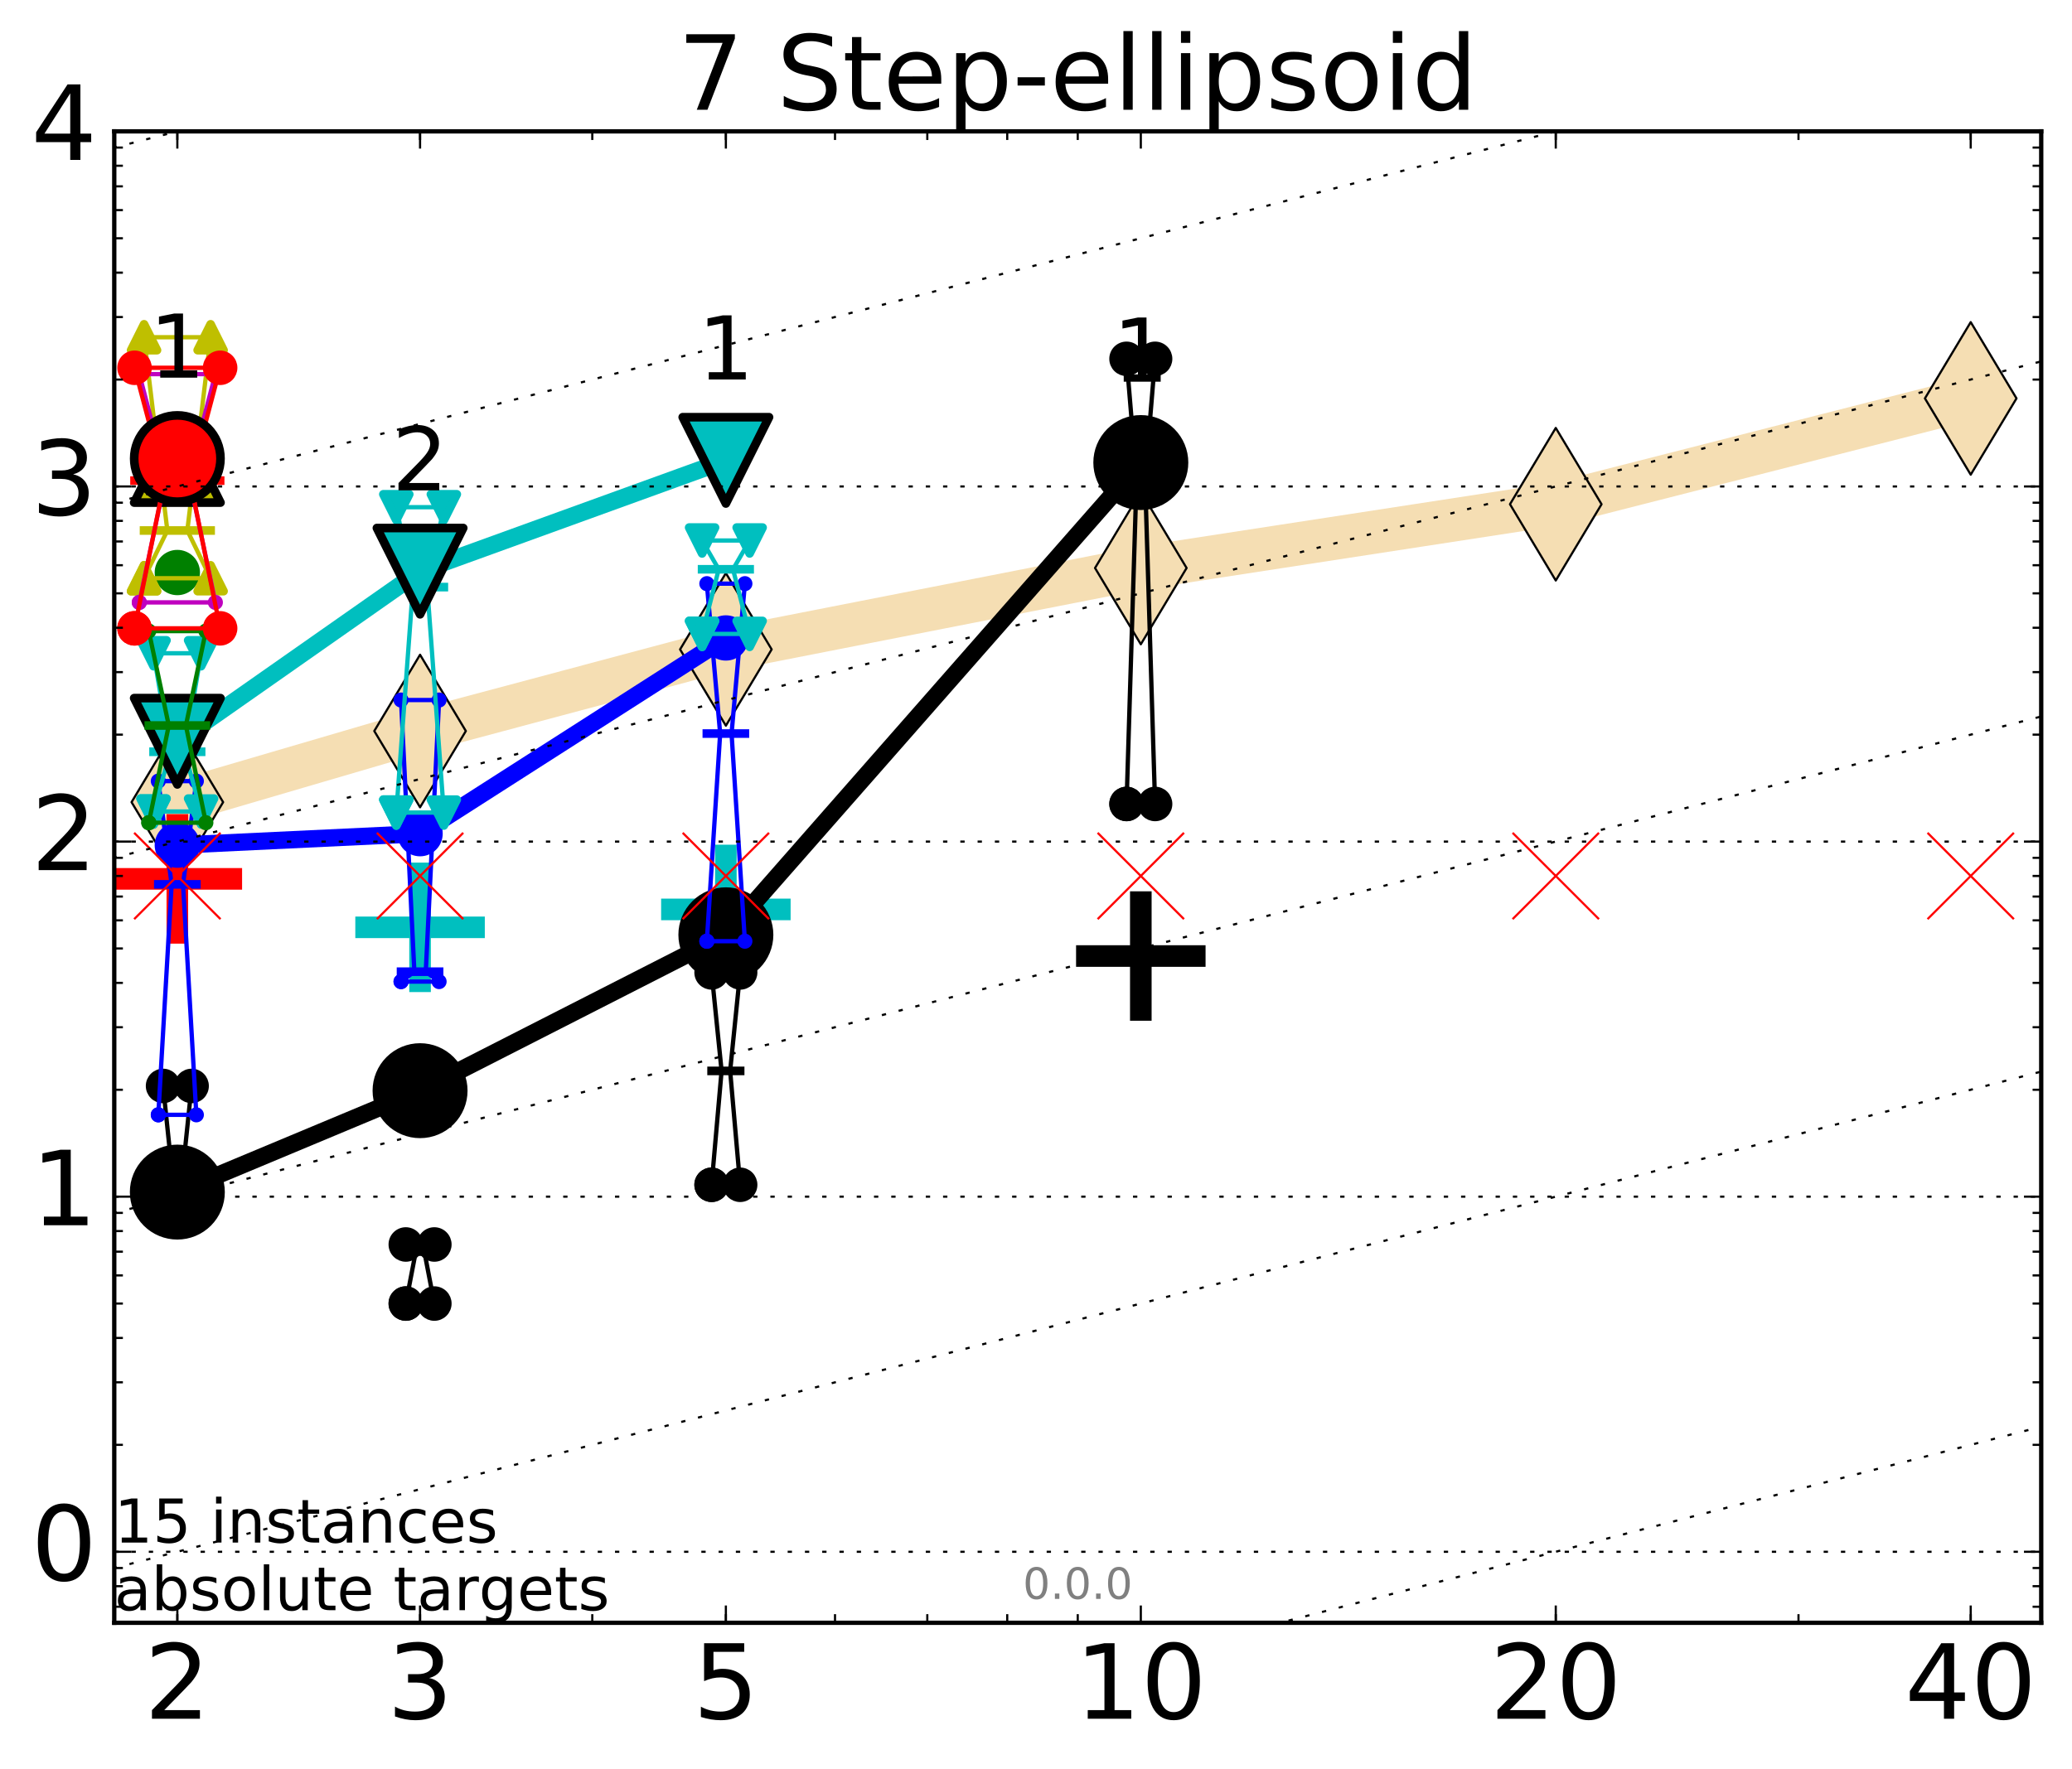 <?xml version="1.0" encoding="utf-8" standalone="no"?>
<!DOCTYPE svg PUBLIC "-//W3C//DTD SVG 1.1//EN"
  "http://www.w3.org/Graphics/SVG/1.1/DTD/svg11.dtd">
<!-- Created with matplotlib (http://matplotlib.org/) -->
<svg height="410pt" version="1.1" viewBox="0 0 480 410" width="480pt" xmlns="http://www.w3.org/2000/svg" xmlns:xlink="http://www.w3.org/1999/xlink">
 <defs>
  <style type="text/css">
*{stroke-linecap:butt;stroke-linejoin:round;stroke-miterlimit:100000;}
  </style>
 </defs>
 <g id="figure_1">
  <g id="patch_1">
   <path d="M 0 410.464 
L 480.07 410.464 
L 480.07 0 
L 0 0 
z
" style="fill:#ffffff;"/>
  </g>
  <g id="axes_1">
   <g id="patch_2">
    <path d="M 26.47 376.036 
L 472.87 376.036 
L 472.87 30.436 
L 26.47 30.436 
z
" style="fill:#ffffff;"/>
   </g>
   <g id="line2d_1">
    <path clip-path="url(#p41d70deb4f)" d="M 41.082 185.88 
L 97.312 169.394 
L 168.155 150.48 
L 264.282 131.621 
L 360.409 116.841 
L 456.536 92.318 
" style="fill:none;stroke:#f5deb3;stroke-linecap:square;stroke-width:10.0;"/>
    <defs>
     <path d="M -0 17.678 
L 10.607 0 
L 0 -17.678 
L -10.607 -0 
z
" id="m326ec01342" style="stroke:#000000;stroke-linejoin:miter;stroke-width:0.5;"/>
    </defs>
    <g clip-path="url(#p41d70deb4f)">
     <use style="fill:#f5deb3;stroke:#000000;stroke-linejoin:miter;stroke-width:0.5;" x="41.082" xlink:href="#m326ec01342" y="185.88"/>
     <use style="fill:#f5deb3;stroke:#000000;stroke-linejoin:miter;stroke-width:0.5;" x="97.312" xlink:href="#m326ec01342" y="169.394"/>
     <use style="fill:#f5deb3;stroke:#000000;stroke-linejoin:miter;stroke-width:0.5;" x="168.155" xlink:href="#m326ec01342" y="150.48"/>
     <use style="fill:#f5deb3;stroke:#000000;stroke-linejoin:miter;stroke-width:0.5;" x="264.282" xlink:href="#m326ec01342" y="131.621"/>
     <use style="fill:#f5deb3;stroke:#000000;stroke-linejoin:miter;stroke-width:0.5;" x="360.409" xlink:href="#m326ec01342" y="116.841"/>
     <use style="fill:#f5deb3;stroke:#000000;stroke-linejoin:miter;stroke-width:0.5;" x="456.536" xlink:href="#m326ec01342" y="92.318"/>
    </g>
   </g>
   <g id="line2d_2">
    <defs>
     <path d="M -15 0 
L 15 0 
M 0 15 
L 0 -15 
" id="m88dc38a1dd" style="stroke:#ff0000;stroke-width:5.0;"/>
    </defs>
    <g clip-path="url(#p41d70deb4f)">
     <use style="fill:#ff0000;stroke:#ff0000;stroke-width:5.0;" x="41.082" xlink:href="#m88dc38a1dd" y="203.658"/>
    </g>
   </g>
   <g id="line2d_3">
    <defs>
     <path d="M -15 0 
L 15 0 
M 0 15 
L 0 -15 
" id="m51df268267" style="stroke:#000000;stroke-width:5.0;"/>
    </defs>
    <g clip-path="url(#p41d70deb4f)">
     <use style="stroke:#000000;stroke-width:5.0;" x="264.282" xlink:href="#m51df268267" y="221.536"/>
    </g>
   </g>
   <g id="line2d_4">
    <defs>
     <path d="M -15 0 
L 15 0 
M 0 15 
L 0 -15 
" id="m9989e4d714" style="stroke:#00bfbf;stroke-width:5.0;"/>
    </defs>
    <g clip-path="url(#p41d70deb4f)">
     <use style="fill:#00bfbf;stroke:#00bfbf;stroke-width:5.0;" x="97.312" xlink:href="#m9989e4d714" y="214.887"/>
    </g>
   </g>
   <g id="line2d_5">
    <g clip-path="url(#p41d70deb4f)">
     <use style="fill:#00bfbf;stroke:#00bfbf;stroke-width:5.0;" x="168.155" xlink:href="#m9989e4d714" y="210.734"/>
    </g>
   </g>
   <g id="line2d_6">
    <path clip-path="url(#p41d70deb4f)" d="M 37.777 275.55 
L 40.09 273.887 
L 37.777 251.641 
L 44.386 251.641 
L 42.073 273.887 
L 44.386 275.55 
L 37.777 275.55 
" style="fill:none;stroke:#000000;stroke-linecap:square;"/>
    <defs>
     <path d="M 0 0 
C 0 0 0 0 0 0 
C 0 0 0 0 0 0 
C 0 0 0 0 0 0 
C 0 0 0 0 0 0 
C 0 0 0 0 0 0 
C 0 0 0 0 0 0 
C 0 0 0 0 0 0 
C 0 0 0 0 0 0 
z
" id="m1b0cd12223" style="stroke:#000000;stroke-width:2.0;"/>
    </defs>
    <g clip-path="url(#p41d70deb4f)">
     <use style="stroke:#000000;stroke-width:2.0;" x="37.777" xlink:href="#m1b0cd12223" y="275.55"/>
     <use style="stroke:#000000;stroke-width:2.0;" x="40.09" xlink:href="#m1b0cd12223" y="273.887"/>
     <use style="stroke:#000000;stroke-width:2.0;" x="37.777" xlink:href="#m1b0cd12223" y="251.641"/>
     <use style="stroke:#000000;stroke-width:2.0;" x="44.386" xlink:href="#m1b0cd12223" y="251.641"/>
     <use style="stroke:#000000;stroke-width:2.0;" x="42.073" xlink:href="#m1b0cd12223" y="273.887"/>
     <use style="stroke:#000000;stroke-width:2.0;" x="44.386" xlink:href="#m1b0cd12223" y="275.55"/>
     <use style="stroke:#000000;stroke-width:2.0;" x="37.777" xlink:href="#m1b0cd12223" y="275.55"/>
    </g>
   </g>
   <g id="line2d_7">
    <path clip-path="url(#p41d70deb4f)" d="M 37.777 275.55 
L 44.386 275.55 
L 44.386 251.641 
L 37.777 251.641 
L 37.777 275.55 
" style="fill:none;"/>
    <defs>
     <path d="M 0 3 
C 0.796 3 1.559 2.684 2.121 2.121 
C 2.684 1.559 3 0.796 3 0 
C 3 -0.796 2.684 -1.559 2.121 -2.121 
C 1.559 -2.684 0.796 -3 0 -3 
C -0.796 -3 -1.559 -2.684 -2.121 -2.121 
C -2.684 -1.559 -3 -0.796 -3 0 
C -3 0.796 -2.684 1.559 -2.121 2.121 
C -1.559 2.684 -0.796 3 0 3 
z
" id="m822995604c" style="stroke:#000000;stroke-width:2.0;"/>
    </defs>
    <g clip-path="url(#p41d70deb4f)">
     <use style="stroke:#000000;stroke-width:2.0;" x="37.777" xlink:href="#m822995604c" y="275.55"/>
     <use style="stroke:#000000;stroke-width:2.0;" x="44.386" xlink:href="#m822995604c" y="275.55"/>
     <use style="stroke:#000000;stroke-width:2.0;" x="44.386" xlink:href="#m822995604c" y="251.641"/>
     <use style="stroke:#000000;stroke-width:2.0;" x="37.777" xlink:href="#m822995604c" y="251.641"/>
     <use style="stroke:#000000;stroke-width:2.0;" x="37.777" xlink:href="#m822995604c" y="275.55"/>
    </g>
   </g>
   <g id="line2d_8">
    <path clip-path="url(#p41d70deb4f)" d="M 37.777 273.887 
L 44.386 273.887 
" style="fill:none;stroke:#000000;stroke-linecap:square;stroke-width:2.0;"/>
    <g clip-path="url(#p41d70deb4f)">
     <use style="stroke:#000000;stroke-width:2.0;" x="37.777" xlink:href="#m1b0cd12223" y="273.887"/>
     <use style="stroke:#000000;stroke-width:2.0;" x="44.386" xlink:href="#m1b0cd12223" y="273.887"/>
    </g>
   </g>
   <g id="line2d_9">
    <path clip-path="url(#p41d70deb4f)" d="M 94.008 302.064 
L 96.321 290.04 
L 94.008 288.377 
L 100.617 288.377 
L 98.304 290.04 
L 100.617 302.064 
L 94.008 302.064 
" style="fill:none;stroke:#000000;stroke-linecap:square;"/>
    <g clip-path="url(#p41d70deb4f)">
     <use style="stroke:#000000;stroke-width:2.0;" x="94.008" xlink:href="#m1b0cd12223" y="302.064"/>
     <use style="stroke:#000000;stroke-width:2.0;" x="96.321" xlink:href="#m1b0cd12223" y="290.04"/>
     <use style="stroke:#000000;stroke-width:2.0;" x="94.008" xlink:href="#m1b0cd12223" y="288.377"/>
     <use style="stroke:#000000;stroke-width:2.0;" x="100.617" xlink:href="#m1b0cd12223" y="288.377"/>
     <use style="stroke:#000000;stroke-width:2.0;" x="98.304" xlink:href="#m1b0cd12223" y="290.04"/>
     <use style="stroke:#000000;stroke-width:2.0;" x="100.617" xlink:href="#m1b0cd12223" y="302.064"/>
     <use style="stroke:#000000;stroke-width:2.0;" x="94.008" xlink:href="#m1b0cd12223" y="302.064"/>
    </g>
   </g>
   <g id="line2d_10">
    <path clip-path="url(#p41d70deb4f)" d="M 94.008 302.064 
L 100.617 302.064 
L 100.617 288.377 
L 94.008 288.377 
L 94.008 302.064 
" style="fill:none;"/>
    <g clip-path="url(#p41d70deb4f)">
     <use style="stroke:#000000;stroke-width:2.0;" x="94.008" xlink:href="#m822995604c" y="302.064"/>
     <use style="stroke:#000000;stroke-width:2.0;" x="100.617" xlink:href="#m822995604c" y="302.064"/>
     <use style="stroke:#000000;stroke-width:2.0;" x="100.617" xlink:href="#m822995604c" y="288.377"/>
     <use style="stroke:#000000;stroke-width:2.0;" x="94.008" xlink:href="#m822995604c" y="288.377"/>
     <use style="stroke:#000000;stroke-width:2.0;" x="94.008" xlink:href="#m822995604c" y="302.064"/>
    </g>
   </g>
   <g id="line2d_11">
    <path clip-path="url(#p41d70deb4f)" d="M 94.008 290.04 
L 100.617 290.04 
" style="fill:none;stroke:#000000;stroke-linecap:square;stroke-width:2.0;"/>
    <g clip-path="url(#p41d70deb4f)">
     <use style="stroke:#000000;stroke-width:2.0;" x="94.008" xlink:href="#m1b0cd12223" y="290.04"/>
     <use style="stroke:#000000;stroke-width:2.0;" x="100.617" xlink:href="#m1b0cd12223" y="290.04"/>
    </g>
   </g>
   <g id="line2d_12">
    <path clip-path="url(#p41d70deb4f)" d="M 164.85 274.543 
L 167.163 248.155 
L 164.85 225.335 
L 171.459 225.335 
L 169.146 248.155 
L 171.459 274.543 
L 164.85 274.543 
" style="fill:none;stroke:#000000;stroke-linecap:square;"/>
    <g clip-path="url(#p41d70deb4f)">
     <use style="stroke:#000000;stroke-width:2.0;" x="164.85" xlink:href="#m1b0cd12223" y="274.543"/>
     <use style="stroke:#000000;stroke-width:2.0;" x="167.163" xlink:href="#m1b0cd12223" y="248.155"/>
     <use style="stroke:#000000;stroke-width:2.0;" x="164.85" xlink:href="#m1b0cd12223" y="225.335"/>
     <use style="stroke:#000000;stroke-width:2.0;" x="171.459" xlink:href="#m1b0cd12223" y="225.335"/>
     <use style="stroke:#000000;stroke-width:2.0;" x="169.146" xlink:href="#m1b0cd12223" y="248.155"/>
     <use style="stroke:#000000;stroke-width:2.0;" x="171.459" xlink:href="#m1b0cd12223" y="274.543"/>
     <use style="stroke:#000000;stroke-width:2.0;" x="164.85" xlink:href="#m1b0cd12223" y="274.543"/>
    </g>
   </g>
   <g id="line2d_13">
    <path clip-path="url(#p41d70deb4f)" d="M 164.85 274.543 
L 171.459 274.543 
L 171.459 225.335 
L 164.85 225.335 
L 164.85 274.543 
" style="fill:none;"/>
    <g clip-path="url(#p41d70deb4f)">
     <use style="stroke:#000000;stroke-width:2.0;" x="164.85" xlink:href="#m822995604c" y="274.543"/>
     <use style="stroke:#000000;stroke-width:2.0;" x="171.459" xlink:href="#m822995604c" y="274.543"/>
     <use style="stroke:#000000;stroke-width:2.0;" x="171.459" xlink:href="#m822995604c" y="225.335"/>
     <use style="stroke:#000000;stroke-width:2.0;" x="164.85" xlink:href="#m822995604c" y="225.335"/>
     <use style="stroke:#000000;stroke-width:2.0;" x="164.85" xlink:href="#m822995604c" y="274.543"/>
    </g>
   </g>
   <g id="line2d_14">
    <path clip-path="url(#p41d70deb4f)" d="M 164.85 248.155 
L 171.459 248.155 
" style="fill:none;stroke:#000000;stroke-linecap:square;stroke-width:2.0;"/>
    <g clip-path="url(#p41d70deb4f)">
     <use style="stroke:#000000;stroke-width:2.0;" x="164.85" xlink:href="#m1b0cd12223" y="248.155"/>
     <use style="stroke:#000000;stroke-width:2.0;" x="171.459" xlink:href="#m1b0cd12223" y="248.155"/>
    </g>
   </g>
   <g id="line2d_15">
    <path clip-path="url(#p41d70deb4f)" d="M 260.977 186.298 
L 263.29 111.06 
L 260.977 83.15 
L 267.586 83.15 
L 265.273 111.06 
L 267.586 186.298 
L 260.977 186.298 
" style="fill:none;stroke:#000000;stroke-linecap:square;"/>
    <g clip-path="url(#p41d70deb4f)">
     <use style="stroke:#000000;stroke-width:2.0;" x="260.977" xlink:href="#m1b0cd12223" y="186.298"/>
     <use style="stroke:#000000;stroke-width:2.0;" x="263.29" xlink:href="#m1b0cd12223" y="111.06"/>
     <use style="stroke:#000000;stroke-width:2.0;" x="260.977" xlink:href="#m1b0cd12223" y="83.15"/>
     <use style="stroke:#000000;stroke-width:2.0;" x="267.586" xlink:href="#m1b0cd12223" y="83.15"/>
     <use style="stroke:#000000;stroke-width:2.0;" x="265.273" xlink:href="#m1b0cd12223" y="111.06"/>
     <use style="stroke:#000000;stroke-width:2.0;" x="267.586" xlink:href="#m1b0cd12223" y="186.298"/>
     <use style="stroke:#000000;stroke-width:2.0;" x="260.977" xlink:href="#m1b0cd12223" y="186.298"/>
    </g>
   </g>
   <g id="line2d_16">
    <path clip-path="url(#p41d70deb4f)" d="M 260.977 186.298 
L 267.586 186.298 
L 267.586 83.15 
L 260.977 83.15 
L 260.977 186.298 
" style="fill:none;"/>
    <g clip-path="url(#p41d70deb4f)">
     <use style="stroke:#000000;stroke-width:2.0;" x="260.977" xlink:href="#m822995604c" y="186.298"/>
     <use style="stroke:#000000;stroke-width:2.0;" x="267.586" xlink:href="#m822995604c" y="186.298"/>
     <use style="stroke:#000000;stroke-width:2.0;" x="267.586" xlink:href="#m822995604c" y="83.15"/>
     <use style="stroke:#000000;stroke-width:2.0;" x="260.977" xlink:href="#m822995604c" y="83.15"/>
     <use style="stroke:#000000;stroke-width:2.0;" x="260.977" xlink:href="#m822995604c" y="186.298"/>
    </g>
   </g>
   <g id="line2d_17">
    <path clip-path="url(#p41d70deb4f)" d="M 260.977 111.06 
L 267.586 111.06 
" style="fill:none;stroke:#000000;stroke-linecap:square;stroke-width:2.0;"/>
    <g clip-path="url(#p41d70deb4f)">
     <use style="stroke:#000000;stroke-width:2.0;" x="260.977" xlink:href="#m1b0cd12223" y="111.06"/>
     <use style="stroke:#000000;stroke-width:2.0;" x="267.586" xlink:href="#m1b0cd12223" y="111.06"/>
    </g>
   </g>
   <g id="line2d_18">
    <path clip-path="url(#p41d70deb4f)" d="M 41.082 276.237 
L 97.312 252.736 
" style="fill:none;stroke:#000000;stroke-linecap:square;stroke-width:4.0;"/>
    <g clip-path="url(#p41d70deb4f)">
     <use style="stroke:#000000;stroke-width:2.0;" x="41.082" xlink:href="#m1b0cd12223" y="276.237"/>
     <use style="stroke:#000000;stroke-width:2.0;" x="97.312" xlink:href="#m1b0cd12223" y="252.736"/>
    </g>
   </g>
   <g id="line2d_19">
    <path clip-path="url(#p41d70deb4f)" d="M 97.312 252.736 
L 168.155 216.613 
" style="fill:none;stroke:#000000;stroke-linecap:square;stroke-width:4.0;"/>
    <g clip-path="url(#p41d70deb4f)">
     <use style="stroke:#000000;stroke-width:2.0;" x="97.312" xlink:href="#m1b0cd12223" y="252.736"/>
     <use style="stroke:#000000;stroke-width:2.0;" x="168.155" xlink:href="#m1b0cd12223" y="216.613"/>
    </g>
   </g>
   <g id="line2d_20">
    <path clip-path="url(#p41d70deb4f)" d="M 168.155 216.613 
L 264.282 107.185 
" style="fill:none;stroke:#000000;stroke-linecap:square;stroke-width:4.0;"/>
    <g clip-path="url(#p41d70deb4f)">
     <use style="stroke:#000000;stroke-width:2.0;" x="168.155" xlink:href="#m1b0cd12223" y="216.613"/>
     <use style="stroke:#000000;stroke-width:2.0;" x="264.282" xlink:href="#m1b0cd12223" y="107.185"/>
    </g>
   </g>
   <g id="line2d_21">
    <path clip-path="url(#p41d70deb4f)" d="M 41.082 276.237 
L 97.312 252.736 
L 168.155 216.613 
L 264.282 107.185 
" style="fill:none;"/>
    <defs>
     <path d="M 0 10 
C 2.652 10 5.196 8.946 7.071 7.071 
C 8.946 5.196 10 2.652 10 0 
C 10 -2.652 8.946 -5.196 7.071 -7.071 
C 5.196 -8.946 2.652 -10 0 -10 
C -2.652 -10 -5.196 -8.946 -7.071 -7.071 
C -8.946 -5.196 -10 -2.652 -10 0 
C -10 2.652 -8.946 5.196 -7.071 7.071 
C -5.196 8.946 -2.652 10 0 10 
z
" id="m0786a36fb2" style="stroke:#000000;stroke-width:2.0;"/>
    </defs>
    <g clip-path="url(#p41d70deb4f)">
     <use style="stroke:#000000;stroke-width:2.0;" x="41.082" xlink:href="#m0786a36fb2" y="276.237"/>
     <use style="stroke:#000000;stroke-width:2.0;" x="97.312" xlink:href="#m0786a36fb2" y="252.736"/>
     <use style="stroke:#000000;stroke-width:2.0;" x="168.155" xlink:href="#m0786a36fb2" y="216.613"/>
     <use style="stroke:#000000;stroke-width:2.0;" x="264.282" xlink:href="#m0786a36fb2" y="107.185"/>
    </g>
   </g>
   <g id="line2d_22">
    <path clip-path="url(#p41d70deb4f)" d="M 36.676 258.331 
L 39.76 204.933 
L 36.676 180.998 
L 45.488 180.998 
L 42.403 204.933 
L 45.488 258.331 
L 36.676 258.331 
" style="fill:none;stroke:#0000ff;stroke-linecap:square;"/>
    <defs>
     <path d="M 0 0 
C 0 0 0 0 0 0 
C 0 0 0 0 0 0 
C 0 0 0 0 0 0 
C 0 0 0 0 0 0 
C 0 0 0 0 0 0 
C 0 0 0 0 0 0 
C 0 0 0 0 0 0 
C 0 0 0 0 0 0 
z
" id="m7bcbc3b715" style="stroke:#0000ff;stroke-width:0.5;"/>
    </defs>
    <g clip-path="url(#p41d70deb4f)">
     <use style="fill:#0000ff;stroke:#0000ff;stroke-width:0.5;" x="36.676" xlink:href="#m7bcbc3b715" y="258.331"/>
     <use style="fill:#0000ff;stroke:#0000ff;stroke-width:0.5;" x="39.76" xlink:href="#m7bcbc3b715" y="204.933"/>
     <use style="fill:#0000ff;stroke:#0000ff;stroke-width:0.5;" x="36.676" xlink:href="#m7bcbc3b715" y="180.998"/>
     <use style="fill:#0000ff;stroke:#0000ff;stroke-width:0.5;" x="45.488" xlink:href="#m7bcbc3b715" y="180.998"/>
     <use style="fill:#0000ff;stroke:#0000ff;stroke-width:0.5;" x="42.403" xlink:href="#m7bcbc3b715" y="204.933"/>
     <use style="fill:#0000ff;stroke:#0000ff;stroke-width:0.5;" x="45.488" xlink:href="#m7bcbc3b715" y="258.331"/>
     <use style="fill:#0000ff;stroke:#0000ff;stroke-width:0.5;" x="36.676" xlink:href="#m7bcbc3b715" y="258.331"/>
    </g>
   </g>
   <g id="line2d_23">
    <path clip-path="url(#p41d70deb4f)" d="M 36.676 258.331 
L 45.488 258.331 
L 45.488 180.998 
L 36.676 180.998 
L 36.676 258.331 
" style="fill:none;"/>
    <defs>
     <path d="M 0 1.5 
C 0.398 1.5 0.779 1.342 1.061 1.061 
C 1.342 0.779 1.5 0.398 1.5 0 
C 1.5 -0.398 1.342 -0.779 1.061 -1.061 
C 0.779 -1.342 0.398 -1.5 0 -1.5 
C -0.398 -1.5 -0.779 -1.342 -1.061 -1.061 
C -1.342 -0.779 -1.5 -0.398 -1.5 0 
C -1.5 0.398 -1.342 0.779 -1.061 1.061 
C -0.779 1.342 -0.398 1.5 0 1.5 
z
" id="madc5736ff6" style="stroke:#0000ff;stroke-width:0.5;"/>
    </defs>
    <g clip-path="url(#p41d70deb4f)">
     <use style="fill:#0000ff;stroke:#0000ff;stroke-width:0.5;" x="36.676" xlink:href="#madc5736ff6" y="258.331"/>
     <use style="fill:#0000ff;stroke:#0000ff;stroke-width:0.5;" x="45.488" xlink:href="#madc5736ff6" y="258.331"/>
     <use style="fill:#0000ff;stroke:#0000ff;stroke-width:0.5;" x="45.488" xlink:href="#madc5736ff6" y="180.998"/>
     <use style="fill:#0000ff;stroke:#0000ff;stroke-width:0.5;" x="36.676" xlink:href="#madc5736ff6" y="180.998"/>
     <use style="fill:#0000ff;stroke:#0000ff;stroke-width:0.5;" x="36.676" xlink:href="#madc5736ff6" y="258.331"/>
    </g>
   </g>
   <g id="line2d_24">
    <path clip-path="url(#p41d70deb4f)" d="M 36.676 204.933 
L 45.488 204.933 
" style="fill:none;stroke:#0000ff;stroke-linecap:square;stroke-width:2.0;"/>
    <g clip-path="url(#p41d70deb4f)">
     <use style="fill:#0000ff;stroke:#0000ff;stroke-width:0.5;" x="36.676" xlink:href="#m7bcbc3b715" y="204.933"/>
     <use style="fill:#0000ff;stroke:#0000ff;stroke-width:0.5;" x="45.488" xlink:href="#m7bcbc3b715" y="204.933"/>
    </g>
   </g>
   <g id="line2d_25">
    <path clip-path="url(#p41d70deb4f)" d="M 92.906 227.456 
L 95.991 225.168 
L 92.906 162.215 
L 101.718 162.215 
L 98.634 225.168 
L 101.718 227.456 
L 92.906 227.456 
" style="fill:none;stroke:#0000ff;stroke-linecap:square;"/>
    <g clip-path="url(#p41d70deb4f)">
     <use style="fill:#0000ff;stroke:#0000ff;stroke-width:0.5;" x="92.906" xlink:href="#m7bcbc3b715" y="227.456"/>
     <use style="fill:#0000ff;stroke:#0000ff;stroke-width:0.5;" x="95.991" xlink:href="#m7bcbc3b715" y="225.168"/>
     <use style="fill:#0000ff;stroke:#0000ff;stroke-width:0.5;" x="92.906" xlink:href="#m7bcbc3b715" y="162.215"/>
     <use style="fill:#0000ff;stroke:#0000ff;stroke-width:0.5;" x="101.718" xlink:href="#m7bcbc3b715" y="162.215"/>
     <use style="fill:#0000ff;stroke:#0000ff;stroke-width:0.5;" x="98.634" xlink:href="#m7bcbc3b715" y="225.168"/>
     <use style="fill:#0000ff;stroke:#0000ff;stroke-width:0.5;" x="101.718" xlink:href="#m7bcbc3b715" y="227.456"/>
     <use style="fill:#0000ff;stroke:#0000ff;stroke-width:0.5;" x="92.906" xlink:href="#m7bcbc3b715" y="227.456"/>
    </g>
   </g>
   <g id="line2d_26">
    <path clip-path="url(#p41d70deb4f)" d="M 92.906 227.456 
L 101.718 227.456 
L 101.718 162.215 
L 92.906 162.215 
L 92.906 227.456 
" style="fill:none;"/>
    <g clip-path="url(#p41d70deb4f)">
     <use style="fill:#0000ff;stroke:#0000ff;stroke-width:0.5;" x="92.906" xlink:href="#madc5736ff6" y="227.456"/>
     <use style="fill:#0000ff;stroke:#0000ff;stroke-width:0.5;" x="101.718" xlink:href="#madc5736ff6" y="227.456"/>
     <use style="fill:#0000ff;stroke:#0000ff;stroke-width:0.5;" x="101.718" xlink:href="#madc5736ff6" y="162.215"/>
     <use style="fill:#0000ff;stroke:#0000ff;stroke-width:0.5;" x="92.906" xlink:href="#madc5736ff6" y="162.215"/>
     <use style="fill:#0000ff;stroke:#0000ff;stroke-width:0.5;" x="92.906" xlink:href="#madc5736ff6" y="227.456"/>
    </g>
   </g>
   <g id="line2d_27">
    <path clip-path="url(#p41d70deb4f)" d="M 92.906 225.168 
L 101.718 225.168 
" style="fill:none;stroke:#0000ff;stroke-linecap:square;stroke-width:2.0;"/>
    <g clip-path="url(#p41d70deb4f)">
     <use style="fill:#0000ff;stroke:#0000ff;stroke-width:0.5;" x="92.906" xlink:href="#m7bcbc3b715" y="225.168"/>
     <use style="fill:#0000ff;stroke:#0000ff;stroke-width:0.5;" x="101.718" xlink:href="#m7bcbc3b715" y="225.168"/>
    </g>
   </g>
   <g id="line2d_28">
    <path clip-path="url(#p41d70deb4f)" d="M 163.749 218.103 
L 166.833 169.988 
L 163.749 135.249 
L 172.561 135.249 
L 169.476 169.988 
L 172.561 218.103 
L 163.749 218.103 
" style="fill:none;stroke:#0000ff;stroke-linecap:square;"/>
    <g clip-path="url(#p41d70deb4f)">
     <use style="fill:#0000ff;stroke:#0000ff;stroke-width:0.5;" x="163.749" xlink:href="#m7bcbc3b715" y="218.103"/>
     <use style="fill:#0000ff;stroke:#0000ff;stroke-width:0.5;" x="166.833" xlink:href="#m7bcbc3b715" y="169.988"/>
     <use style="fill:#0000ff;stroke:#0000ff;stroke-width:0.5;" x="163.749" xlink:href="#m7bcbc3b715" y="135.249"/>
     <use style="fill:#0000ff;stroke:#0000ff;stroke-width:0.5;" x="172.561" xlink:href="#m7bcbc3b715" y="135.249"/>
     <use style="fill:#0000ff;stroke:#0000ff;stroke-width:0.5;" x="169.476" xlink:href="#m7bcbc3b715" y="169.988"/>
     <use style="fill:#0000ff;stroke:#0000ff;stroke-width:0.5;" x="172.561" xlink:href="#m7bcbc3b715" y="218.103"/>
     <use style="fill:#0000ff;stroke:#0000ff;stroke-width:0.5;" x="163.749" xlink:href="#m7bcbc3b715" y="218.103"/>
    </g>
   </g>
   <g id="line2d_29">
    <path clip-path="url(#p41d70deb4f)" d="M 163.749 218.103 
L 172.561 218.103 
L 172.561 135.249 
L 163.749 135.249 
L 163.749 218.103 
" style="fill:none;"/>
    <g clip-path="url(#p41d70deb4f)">
     <use style="fill:#0000ff;stroke:#0000ff;stroke-width:0.5;" x="163.749" xlink:href="#madc5736ff6" y="218.103"/>
     <use style="fill:#0000ff;stroke:#0000ff;stroke-width:0.5;" x="172.561" xlink:href="#madc5736ff6" y="218.103"/>
     <use style="fill:#0000ff;stroke:#0000ff;stroke-width:0.5;" x="172.561" xlink:href="#madc5736ff6" y="135.249"/>
     <use style="fill:#0000ff;stroke:#0000ff;stroke-width:0.5;" x="163.749" xlink:href="#madc5736ff6" y="135.249"/>
     <use style="fill:#0000ff;stroke:#0000ff;stroke-width:0.5;" x="163.749" xlink:href="#madc5736ff6" y="218.103"/>
    </g>
   </g>
   <g id="line2d_30">
    <path clip-path="url(#p41d70deb4f)" d="M 163.749 169.988 
L 172.561 169.988 
" style="fill:none;stroke:#0000ff;stroke-linecap:square;stroke-width:2.0;"/>
    <g clip-path="url(#p41d70deb4f)">
     <use style="fill:#0000ff;stroke:#0000ff;stroke-width:0.5;" x="163.749" xlink:href="#m7bcbc3b715" y="169.988"/>
     <use style="fill:#0000ff;stroke:#0000ff;stroke-width:0.5;" x="172.561" xlink:href="#m7bcbc3b715" y="169.988"/>
    </g>
   </g>
   <g id="line2d_31">
    <path clip-path="url(#p41d70deb4f)" d="M 41.082 195.844 
L 97.312 193.179 
" style="fill:none;stroke:#0000ff;stroke-linecap:square;stroke-width:4.0;"/>
    <g clip-path="url(#p41d70deb4f)">
     <use style="fill:#0000ff;stroke:#0000ff;stroke-width:0.5;" x="41.082" xlink:href="#m7bcbc3b715" y="195.844"/>
     <use style="fill:#0000ff;stroke:#0000ff;stroke-width:0.5;" x="97.312" xlink:href="#m7bcbc3b715" y="193.179"/>
    </g>
   </g>
   <g id="line2d_32">
    <path clip-path="url(#p41d70deb4f)" d="M 97.312 193.179 
L 168.155 147.83 
" style="fill:none;stroke:#0000ff;stroke-linecap:square;stroke-width:4.0;"/>
    <g clip-path="url(#p41d70deb4f)">
     <use style="fill:#0000ff;stroke:#0000ff;stroke-width:0.5;" x="97.312" xlink:href="#m7bcbc3b715" y="193.179"/>
     <use style="fill:#0000ff;stroke:#0000ff;stroke-width:0.5;" x="168.155" xlink:href="#m7bcbc3b715" y="147.83"/>
    </g>
   </g>
   <g id="line2d_33">
    <path clip-path="url(#p41d70deb4f)" d="M 41.082 195.844 
L 97.312 193.179 
L 168.155 147.83 
" style="fill:none;"/>
    <defs>
     <path d="M 0 5 
C 1.326 5 2.598 4.473 3.536 3.536 
C 4.473 2.598 5 1.326 5 0 
C 5 -1.326 4.473 -2.598 3.536 -3.536 
C 2.598 -4.473 1.326 -5 0 -5 
C -1.326 -5 -2.598 -4.473 -3.536 -3.536 
C -4.473 -2.598 -5 -1.326 -5 0 
C -5 1.326 -4.473 2.598 -3.536 3.536 
C -2.598 4.473 -1.326 5 0 5 
z
" id="mf7d542b208" style="stroke:#0000ff;stroke-width:0.5;"/>
    </defs>
    <g clip-path="url(#p41d70deb4f)">
     <use style="fill:#0000ff;stroke:#0000ff;stroke-width:0.5;" x="41.082" xlink:href="#mf7d542b208" y="195.844"/>
     <use style="fill:#0000ff;stroke:#0000ff;stroke-width:0.5;" x="97.312" xlink:href="#mf7d542b208" y="193.179"/>
     <use style="fill:#0000ff;stroke:#0000ff;stroke-width:0.5;" x="168.155" xlink:href="#mf7d542b208" y="147.83"/>
    </g>
   </g>
   <g id="line2d_34">
    <path clip-path="url(#p41d70deb4f)" d="M 35.574 188.048 
L 39.429 174.202 
L 35.574 151.38 
L 46.589 151.38 
L 42.734 174.202 
L 46.589 188.048 
L 35.574 188.048 
" style="fill:none;stroke:#00bfbf;stroke-linecap:square;"/>
    <defs>
     <path d="M 0 0 
L 0 0 
L 0 0 
z
" id="m71b1b3a8ce" style="stroke:#00bfbf;stroke-linejoin:miter;stroke-width:2.0;"/>
    </defs>
    <g clip-path="url(#p41d70deb4f)">
     <use style="fill:#00bfbf;stroke:#00bfbf;stroke-linejoin:miter;stroke-width:2.0;" x="35.574" xlink:href="#m71b1b3a8ce" y="188.048"/>
     <use style="fill:#00bfbf;stroke:#00bfbf;stroke-linejoin:miter;stroke-width:2.0;" x="39.429" xlink:href="#m71b1b3a8ce" y="174.202"/>
     <use style="fill:#00bfbf;stroke:#00bfbf;stroke-linejoin:miter;stroke-width:2.0;" x="35.574" xlink:href="#m71b1b3a8ce" y="151.38"/>
     <use style="fill:#00bfbf;stroke:#00bfbf;stroke-linejoin:miter;stroke-width:2.0;" x="46.589" xlink:href="#m71b1b3a8ce" y="151.38"/>
     <use style="fill:#00bfbf;stroke:#00bfbf;stroke-linejoin:miter;stroke-width:2.0;" x="42.734" xlink:href="#m71b1b3a8ce" y="174.202"/>
     <use style="fill:#00bfbf;stroke:#00bfbf;stroke-linejoin:miter;stroke-width:2.0;" x="46.589" xlink:href="#m71b1b3a8ce" y="188.048"/>
     <use style="fill:#00bfbf;stroke:#00bfbf;stroke-linejoin:miter;stroke-width:2.0;" x="35.574" xlink:href="#m71b1b3a8ce" y="188.048"/>
    </g>
   </g>
   <g id="line2d_35">
    <path clip-path="url(#p41d70deb4f)" d="M 35.574 188.048 
L 46.589 188.048 
L 46.589 151.38 
L 35.574 151.38 
L 35.574 188.048 
" style="fill:none;"/>
    <defs>
     <path d="M -0 3 
L 3 -3 
L -3 -3 
z
" id="m861ccb5a4c" style="stroke:#00bfbf;stroke-linejoin:miter;stroke-width:2.0;"/>
    </defs>
    <g clip-path="url(#p41d70deb4f)">
     <use style="fill:#00bfbf;stroke:#00bfbf;stroke-linejoin:miter;stroke-width:2.0;" x="35.574" xlink:href="#m861ccb5a4c" y="188.048"/>
     <use style="fill:#00bfbf;stroke:#00bfbf;stroke-linejoin:miter;stroke-width:2.0;" x="46.589" xlink:href="#m861ccb5a4c" y="188.048"/>
     <use style="fill:#00bfbf;stroke:#00bfbf;stroke-linejoin:miter;stroke-width:2.0;" x="46.589" xlink:href="#m861ccb5a4c" y="151.38"/>
     <use style="fill:#00bfbf;stroke:#00bfbf;stroke-linejoin:miter;stroke-width:2.0;" x="35.574" xlink:href="#m861ccb5a4c" y="151.38"/>
     <use style="fill:#00bfbf;stroke:#00bfbf;stroke-linejoin:miter;stroke-width:2.0;" x="35.574" xlink:href="#m861ccb5a4c" y="188.048"/>
    </g>
   </g>
   <g id="line2d_36">
    <path clip-path="url(#p41d70deb4f)" d="M 35.574 174.202 
L 46.589 174.202 
" style="fill:none;stroke:#00bfbf;stroke-linecap:square;stroke-width:2.0;"/>
    <g clip-path="url(#p41d70deb4f)">
     <use style="fill:#00bfbf;stroke:#00bfbf;stroke-linejoin:miter;stroke-width:2.0;" x="35.574" xlink:href="#m71b1b3a8ce" y="174.202"/>
     <use style="fill:#00bfbf;stroke:#00bfbf;stroke-linejoin:miter;stroke-width:2.0;" x="46.589" xlink:href="#m71b1b3a8ce" y="174.202"/>
    </g>
   </g>
   <g id="line2d_37">
    <path clip-path="url(#p41d70deb4f)" d="M 91.805 188.294 
L 95.66 136.045 
L 91.805 117.535 
L 102.82 117.535 
L 98.965 136.045 
L 102.82 188.294 
L 91.805 188.294 
" style="fill:none;stroke:#00bfbf;stroke-linecap:square;"/>
    <g clip-path="url(#p41d70deb4f)">
     <use style="fill:#00bfbf;stroke:#00bfbf;stroke-linejoin:miter;stroke-width:2.0;" x="91.805" xlink:href="#m71b1b3a8ce" y="188.294"/>
     <use style="fill:#00bfbf;stroke:#00bfbf;stroke-linejoin:miter;stroke-width:2.0;" x="95.66" xlink:href="#m71b1b3a8ce" y="136.045"/>
     <use style="fill:#00bfbf;stroke:#00bfbf;stroke-linejoin:miter;stroke-width:2.0;" x="91.805" xlink:href="#m71b1b3a8ce" y="117.535"/>
     <use style="fill:#00bfbf;stroke:#00bfbf;stroke-linejoin:miter;stroke-width:2.0;" x="102.82" xlink:href="#m71b1b3a8ce" y="117.535"/>
     <use style="fill:#00bfbf;stroke:#00bfbf;stroke-linejoin:miter;stroke-width:2.0;" x="98.965" xlink:href="#m71b1b3a8ce" y="136.045"/>
     <use style="fill:#00bfbf;stroke:#00bfbf;stroke-linejoin:miter;stroke-width:2.0;" x="102.82" xlink:href="#m71b1b3a8ce" y="188.294"/>
     <use style="fill:#00bfbf;stroke:#00bfbf;stroke-linejoin:miter;stroke-width:2.0;" x="91.805" xlink:href="#m71b1b3a8ce" y="188.294"/>
    </g>
   </g>
   <g id="line2d_38">
    <path clip-path="url(#p41d70deb4f)" d="M 91.805 188.294 
L 102.82 188.294 
L 102.82 117.535 
L 91.805 117.535 
L 91.805 188.294 
" style="fill:none;"/>
    <g clip-path="url(#p41d70deb4f)">
     <use style="fill:#00bfbf;stroke:#00bfbf;stroke-linejoin:miter;stroke-width:2.0;" x="91.805" xlink:href="#m861ccb5a4c" y="188.294"/>
     <use style="fill:#00bfbf;stroke:#00bfbf;stroke-linejoin:miter;stroke-width:2.0;" x="102.82" xlink:href="#m861ccb5a4c" y="188.294"/>
     <use style="fill:#00bfbf;stroke:#00bfbf;stroke-linejoin:miter;stroke-width:2.0;" x="102.82" xlink:href="#m861ccb5a4c" y="117.535"/>
     <use style="fill:#00bfbf;stroke:#00bfbf;stroke-linejoin:miter;stroke-width:2.0;" x="91.805" xlink:href="#m861ccb5a4c" y="117.535"/>
     <use style="fill:#00bfbf;stroke:#00bfbf;stroke-linejoin:miter;stroke-width:2.0;" x="91.805" xlink:href="#m861ccb5a4c" y="188.294"/>
    </g>
   </g>
   <g id="line2d_39">
    <path clip-path="url(#p41d70deb4f)" d="M 91.805 136.045 
L 102.82 136.045 
" style="fill:none;stroke:#00bfbf;stroke-linecap:square;stroke-width:2.0;"/>
    <g clip-path="url(#p41d70deb4f)">
     <use style="fill:#00bfbf;stroke:#00bfbf;stroke-linejoin:miter;stroke-width:2.0;" x="91.805" xlink:href="#m71b1b3a8ce" y="136.045"/>
     <use style="fill:#00bfbf;stroke:#00bfbf;stroke-linejoin:miter;stroke-width:2.0;" x="102.82" xlink:href="#m71b1b3a8ce" y="136.045"/>
    </g>
   </g>
   <g id="line2d_40">
    <path clip-path="url(#p41d70deb4f)" d="M 162.647 146.888 
L 166.502 131.918 
L 162.647 125.244 
L 173.662 125.244 
L 169.807 131.918 
L 173.662 146.888 
L 162.647 146.888 
" style="fill:none;stroke:#00bfbf;stroke-linecap:square;"/>
    <g clip-path="url(#p41d70deb4f)">
     <use style="fill:#00bfbf;stroke:#00bfbf;stroke-linejoin:miter;stroke-width:2.0;" x="162.647" xlink:href="#m71b1b3a8ce" y="146.888"/>
     <use style="fill:#00bfbf;stroke:#00bfbf;stroke-linejoin:miter;stroke-width:2.0;" x="166.502" xlink:href="#m71b1b3a8ce" y="131.918"/>
     <use style="fill:#00bfbf;stroke:#00bfbf;stroke-linejoin:miter;stroke-width:2.0;" x="162.647" xlink:href="#m71b1b3a8ce" y="125.244"/>
     <use style="fill:#00bfbf;stroke:#00bfbf;stroke-linejoin:miter;stroke-width:2.0;" x="173.662" xlink:href="#m71b1b3a8ce" y="125.244"/>
     <use style="fill:#00bfbf;stroke:#00bfbf;stroke-linejoin:miter;stroke-width:2.0;" x="169.807" xlink:href="#m71b1b3a8ce" y="131.918"/>
     <use style="fill:#00bfbf;stroke:#00bfbf;stroke-linejoin:miter;stroke-width:2.0;" x="173.662" xlink:href="#m71b1b3a8ce" y="146.888"/>
     <use style="fill:#00bfbf;stroke:#00bfbf;stroke-linejoin:miter;stroke-width:2.0;" x="162.647" xlink:href="#m71b1b3a8ce" y="146.888"/>
    </g>
   </g>
   <g id="line2d_41">
    <path clip-path="url(#p41d70deb4f)" d="M 162.647 146.888 
L 173.662 146.888 
L 173.662 125.244 
L 162.647 125.244 
L 162.647 146.888 
" style="fill:none;"/>
    <g clip-path="url(#p41d70deb4f)">
     <use style="fill:#00bfbf;stroke:#00bfbf;stroke-linejoin:miter;stroke-width:2.0;" x="162.647" xlink:href="#m861ccb5a4c" y="146.888"/>
     <use style="fill:#00bfbf;stroke:#00bfbf;stroke-linejoin:miter;stroke-width:2.0;" x="173.662" xlink:href="#m861ccb5a4c" y="146.888"/>
     <use style="fill:#00bfbf;stroke:#00bfbf;stroke-linejoin:miter;stroke-width:2.0;" x="173.662" xlink:href="#m861ccb5a4c" y="125.244"/>
     <use style="fill:#00bfbf;stroke:#00bfbf;stroke-linejoin:miter;stroke-width:2.0;" x="162.647" xlink:href="#m861ccb5a4c" y="125.244"/>
     <use style="fill:#00bfbf;stroke:#00bfbf;stroke-linejoin:miter;stroke-width:2.0;" x="162.647" xlink:href="#m861ccb5a4c" y="146.888"/>
    </g>
   </g>
   <g id="line2d_42">
    <path clip-path="url(#p41d70deb4f)" d="M 162.647 131.918 
L 173.662 131.918 
" style="fill:none;stroke:#00bfbf;stroke-linecap:square;stroke-width:2.0;"/>
    <g clip-path="url(#p41d70deb4f)">
     <use style="fill:#00bfbf;stroke:#00bfbf;stroke-linejoin:miter;stroke-width:2.0;" x="162.647" xlink:href="#m71b1b3a8ce" y="131.918"/>
     <use style="fill:#00bfbf;stroke:#00bfbf;stroke-linejoin:miter;stroke-width:2.0;" x="173.662" xlink:href="#m71b1b3a8ce" y="131.918"/>
    </g>
   </g>
   <g id="line2d_43">
    <path clip-path="url(#p41d70deb4f)" d="M 41.082 171.771 
L 97.312 132.353 
" style="fill:none;stroke:#00bfbf;stroke-linecap:square;stroke-width:4.0;"/>
    <defs>
     <path d="M 0 0 
L 0 0 
L 0 0 
z
" id="ma41ccedc84" style="stroke:#000000;stroke-linejoin:miter;stroke-width:2.0;"/>
    </defs>
    <g clip-path="url(#p41d70deb4f)">
     <use style="fill:#00bfbf;stroke:#000000;stroke-linejoin:miter;stroke-width:2.0;" x="41.082" xlink:href="#ma41ccedc84" y="171.771"/>
     <use style="fill:#00bfbf;stroke:#000000;stroke-linejoin:miter;stroke-width:2.0;" x="97.312" xlink:href="#ma41ccedc84" y="132.353"/>
    </g>
   </g>
   <g id="line2d_44">
    <path clip-path="url(#p41d70deb4f)" d="M 97.312 132.353 
L 168.155 106.674 
" style="fill:none;stroke:#00bfbf;stroke-linecap:square;stroke-width:4.0;"/>
    <g clip-path="url(#p41d70deb4f)">
     <use style="fill:#00bfbf;stroke:#000000;stroke-linejoin:miter;stroke-width:2.0;" x="97.312" xlink:href="#ma41ccedc84" y="132.353"/>
     <use style="fill:#00bfbf;stroke:#000000;stroke-linejoin:miter;stroke-width:2.0;" x="168.155" xlink:href="#ma41ccedc84" y="106.674"/>
    </g>
   </g>
   <g id="line2d_45">
    <path clip-path="url(#p41d70deb4f)" d="M 41.082 171.771 
L 97.312 132.353 
L 168.155 106.674 
" style="fill:none;"/>
    <defs>
     <path d="M -0 10 
L 10 -10 
L -10 -10 
z
" id="m775c0c16cd" style="stroke:#000000;stroke-linejoin:miter;stroke-width:2.0;"/>
    </defs>
    <g clip-path="url(#p41d70deb4f)">
     <use style="fill:#00bfbf;stroke:#000000;stroke-linejoin:miter;stroke-width:2.0;" x="41.082" xlink:href="#m775c0c16cd" y="171.771"/>
     <use style="fill:#00bfbf;stroke:#000000;stroke-linejoin:miter;stroke-width:2.0;" x="97.312" xlink:href="#m775c0c16cd" y="132.353"/>
     <use style="fill:#00bfbf;stroke:#000000;stroke-linejoin:miter;stroke-width:2.0;" x="168.155" xlink:href="#m775c0c16cd" y="106.674"/>
    </g>
   </g>
   <g id="line2d_46">
    <path clip-path="url(#p41d70deb4f)" d="M 34.473 190.64 
L 39.099 168.113 
L 34.473 146.234 
L 47.691 146.234 
L 43.064 168.113 
L 47.691 190.64 
L 34.473 190.64 
" style="fill:none;stroke:#008000;stroke-linecap:square;"/>
    <defs>
     <path d="M 0 0 
C 0 0 0 0 0 0 
C 0 0 0 0 0 0 
C 0 0 0 0 0 0 
C 0 0 0 0 0 0 
C 0 0 0 0 0 0 
C 0 0 0 0 0 0 
C 0 0 0 0 0 0 
C 0 0 0 0 0 0 
z
" id="m7e10507e61" style="stroke:#008000;stroke-width:0.5;"/>
    </defs>
    <g clip-path="url(#p41d70deb4f)">
     <use style="fill:#008000;stroke:#008000;stroke-width:0.5;" x="34.473" xlink:href="#m7e10507e61" y="190.64"/>
     <use style="fill:#008000;stroke:#008000;stroke-width:0.5;" x="39.099" xlink:href="#m7e10507e61" y="168.113"/>
     <use style="fill:#008000;stroke:#008000;stroke-width:0.5;" x="34.473" xlink:href="#m7e10507e61" y="146.234"/>
     <use style="fill:#008000;stroke:#008000;stroke-width:0.5;" x="47.691" xlink:href="#m7e10507e61" y="146.234"/>
     <use style="fill:#008000;stroke:#008000;stroke-width:0.5;" x="43.064" xlink:href="#m7e10507e61" y="168.113"/>
     <use style="fill:#008000;stroke:#008000;stroke-width:0.5;" x="47.691" xlink:href="#m7e10507e61" y="190.64"/>
     <use style="fill:#008000;stroke:#008000;stroke-width:0.5;" x="34.473" xlink:href="#m7e10507e61" y="190.64"/>
    </g>
   </g>
   <g id="line2d_47">
    <path clip-path="url(#p41d70deb4f)" d="M 34.473 190.64 
L 47.691 190.64 
L 47.691 146.234 
L 34.473 146.234 
L 34.473 190.64 
" style="fill:none;"/>
    <defs>
     <path d="M 0 1.5 
C 0.398 1.5 0.779 1.342 1.061 1.061 
C 1.342 0.779 1.5 0.398 1.5 0 
C 1.5 -0.398 1.342 -0.779 1.061 -1.061 
C 0.779 -1.342 0.398 -1.5 0 -1.5 
C -0.398 -1.5 -0.779 -1.342 -1.061 -1.061 
C -1.342 -0.779 -1.5 -0.398 -1.5 0 
C -1.5 0.398 -1.342 0.779 -1.061 1.061 
C -0.779 1.342 -0.398 1.5 0 1.5 
z
" id="m58d610d77d" style="stroke:#008000;stroke-width:0.5;"/>
    </defs>
    <g clip-path="url(#p41d70deb4f)">
     <use style="fill:#008000;stroke:#008000;stroke-width:0.5;" x="34.473" xlink:href="#m58d610d77d" y="190.64"/>
     <use style="fill:#008000;stroke:#008000;stroke-width:0.5;" x="47.691" xlink:href="#m58d610d77d" y="190.64"/>
     <use style="fill:#008000;stroke:#008000;stroke-width:0.5;" x="47.691" xlink:href="#m58d610d77d" y="146.234"/>
     <use style="fill:#008000;stroke:#008000;stroke-width:0.5;" x="34.473" xlink:href="#m58d610d77d" y="146.234"/>
     <use style="fill:#008000;stroke:#008000;stroke-width:0.5;" x="34.473" xlink:href="#m58d610d77d" y="190.64"/>
    </g>
   </g>
   <g id="line2d_48">
    <path clip-path="url(#p41d70deb4f)" d="M 34.473 168.113 
L 47.691 168.113 
" style="fill:none;stroke:#008000;stroke-linecap:square;stroke-width:2.0;"/>
    <g clip-path="url(#p41d70deb4f)">
     <use style="fill:#008000;stroke:#008000;stroke-width:0.5;" x="34.473" xlink:href="#m7e10507e61" y="168.113"/>
     <use style="fill:#008000;stroke:#008000;stroke-width:0.5;" x="47.691" xlink:href="#m7e10507e61" y="168.113"/>
    </g>
   </g>
   <g id="line2d_49">
    <path clip-path="url(#p41d70deb4f)" d="M 41.082 132.669 
" style="fill:none;"/>
    <defs>
     <path d="M 0 5 
C 1.326 5 2.598 4.473 3.536 3.536 
C 4.473 2.598 5 1.326 5 0 
C 5 -1.326 4.473 -2.598 3.536 -3.536 
C 2.598 -4.473 1.326 -5 0 -5 
C -1.326 -5 -2.598 -4.473 -3.536 -3.536 
C -4.473 -2.598 -5 -1.326 -5 0 
C -5 1.326 -4.473 2.598 -3.536 3.536 
C -2.598 4.473 -1.326 5 0 5 
z
" id="m8c6a202adf" style="stroke:#008000;stroke-width:0.5;"/>
    </defs>
    <g clip-path="url(#p41d70deb4f)">
     <use style="fill:#008000;stroke:#008000;stroke-width:0.5;" x="41.082" xlink:href="#m8c6a202adf" y="132.669"/>
    </g>
   </g>
   <g id="line2d_50">
    <path clip-path="url(#p41d70deb4f)" d="M 33.371 133.989 
L 38.768 122.931 
L 33.371 78.145 
L 48.792 78.145 
L 43.395 122.931 
L 48.792 133.989 
L 33.371 133.989 
" style="fill:none;stroke:#bfbf00;stroke-linecap:square;"/>
    <defs>
     <path d="M 0 0 
L 0 0 
L 0 0 
z
" id="m5d3c69e1f9" style="stroke:#bfbf00;stroke-linejoin:miter;stroke-width:2.0;"/>
    </defs>
    <g clip-path="url(#p41d70deb4f)">
     <use style="fill:#bfbf00;stroke:#bfbf00;stroke-linejoin:miter;stroke-width:2.0;" x="33.371" xlink:href="#m5d3c69e1f9" y="133.989"/>
     <use style="fill:#bfbf00;stroke:#bfbf00;stroke-linejoin:miter;stroke-width:2.0;" x="38.768" xlink:href="#m5d3c69e1f9" y="122.931"/>
     <use style="fill:#bfbf00;stroke:#bfbf00;stroke-linejoin:miter;stroke-width:2.0;" x="33.371" xlink:href="#m5d3c69e1f9" y="78.145"/>
     <use style="fill:#bfbf00;stroke:#bfbf00;stroke-linejoin:miter;stroke-width:2.0;" x="48.792" xlink:href="#m5d3c69e1f9" y="78.145"/>
     <use style="fill:#bfbf00;stroke:#bfbf00;stroke-linejoin:miter;stroke-width:2.0;" x="43.395" xlink:href="#m5d3c69e1f9" y="122.931"/>
     <use style="fill:#bfbf00;stroke:#bfbf00;stroke-linejoin:miter;stroke-width:2.0;" x="48.792" xlink:href="#m5d3c69e1f9" y="133.989"/>
     <use style="fill:#bfbf00;stroke:#bfbf00;stroke-linejoin:miter;stroke-width:2.0;" x="33.371" xlink:href="#m5d3c69e1f9" y="133.989"/>
    </g>
   </g>
   <g id="line2d_51">
    <path clip-path="url(#p41d70deb4f)" d="M 33.371 133.989 
L 48.792 133.989 
L 48.792 78.145 
L 33.371 78.145 
L 33.371 133.989 
" style="fill:none;"/>
    <defs>
     <path d="M 0 -3 
L -3 3 
L 3 3 
z
" id="m7d83a783a7" style="stroke:#bfbf00;stroke-linejoin:miter;stroke-width:2.0;"/>
    </defs>
    <g clip-path="url(#p41d70deb4f)">
     <use style="fill:#bfbf00;stroke:#bfbf00;stroke-linejoin:miter;stroke-width:2.0;" x="33.371" xlink:href="#m7d83a783a7" y="133.989"/>
     <use style="fill:#bfbf00;stroke:#bfbf00;stroke-linejoin:miter;stroke-width:2.0;" x="48.792" xlink:href="#m7d83a783a7" y="133.989"/>
     <use style="fill:#bfbf00;stroke:#bfbf00;stroke-linejoin:miter;stroke-width:2.0;" x="48.792" xlink:href="#m7d83a783a7" y="78.145"/>
     <use style="fill:#bfbf00;stroke:#bfbf00;stroke-linejoin:miter;stroke-width:2.0;" x="33.371" xlink:href="#m7d83a783a7" y="78.145"/>
     <use style="fill:#bfbf00;stroke:#bfbf00;stroke-linejoin:miter;stroke-width:2.0;" x="33.371" xlink:href="#m7d83a783a7" y="133.989"/>
    </g>
   </g>
   <g id="line2d_52">
    <path clip-path="url(#p41d70deb4f)" d="M 33.371 122.931 
L 48.792 122.931 
" style="fill:none;stroke:#bfbf00;stroke-linecap:square;stroke-width:2.0;"/>
    <g clip-path="url(#p41d70deb4f)">
     <use style="fill:#bfbf00;stroke:#bfbf00;stroke-linejoin:miter;stroke-width:2.0;" x="33.371" xlink:href="#m5d3c69e1f9" y="122.931"/>
     <use style="fill:#bfbf00;stroke:#bfbf00;stroke-linejoin:miter;stroke-width:2.0;" x="48.792" xlink:href="#m5d3c69e1f9" y="122.931"/>
    </g>
   </g>
   <g id="line2d_53">
    <path clip-path="url(#p41d70deb4f)" d="M 41.082 106.461 
" style="fill:none;"/>
    <defs>
     <path d="M 0 -10 
L -10 10 
L 10 10 
z
" id="m56ee629dd6" style="stroke:#000000;stroke-linejoin:miter;stroke-width:2.0;"/>
    </defs>
    <g clip-path="url(#p41d70deb4f)">
     <use style="fill:#bfbf00;stroke:#000000;stroke-linejoin:miter;stroke-width:2.0;" x="41.082" xlink:href="#m56ee629dd6" y="106.461"/>
    </g>
   </g>
   <g id="line2d_54">
    <path clip-path="url(#p41d70deb4f)" d="M 32.27 139.59 
L 38.438 110.254 
L 32.27 86.696 
L 49.893 86.696 
L 43.725 110.254 
L 49.893 139.59 
L 32.27 139.59 
" style="fill:none;stroke:#bf00bf;stroke-linecap:square;"/>
    <defs>
     <path d="M 0 0 
C 0 0 0 0 0 0 
C 0 0 0 0 0 0 
C 0 0 0 0 0 0 
C 0 0 0 0 0 0 
C 0 0 0 0 0 0 
C 0 0 0 0 0 0 
C 0 0 0 0 0 0 
C 0 0 0 0 0 0 
z
" id="m2bc4625c31" style="stroke:#bf00bf;stroke-width:0.5;"/>
    </defs>
    <g clip-path="url(#p41d70deb4f)">
     <use style="fill:#bf00bf;stroke:#bf00bf;stroke-width:0.5;" x="32.27" xlink:href="#m2bc4625c31" y="139.59"/>
     <use style="fill:#bf00bf;stroke:#bf00bf;stroke-width:0.5;" x="38.438" xlink:href="#m2bc4625c31" y="110.254"/>
     <use style="fill:#bf00bf;stroke:#bf00bf;stroke-width:0.5;" x="32.27" xlink:href="#m2bc4625c31" y="86.696"/>
     <use style="fill:#bf00bf;stroke:#bf00bf;stroke-width:0.5;" x="49.893" xlink:href="#m2bc4625c31" y="86.696"/>
     <use style="fill:#bf00bf;stroke:#bf00bf;stroke-width:0.5;" x="43.725" xlink:href="#m2bc4625c31" y="110.254"/>
     <use style="fill:#bf00bf;stroke:#bf00bf;stroke-width:0.5;" x="49.893" xlink:href="#m2bc4625c31" y="139.59"/>
     <use style="fill:#bf00bf;stroke:#bf00bf;stroke-width:0.5;" x="32.27" xlink:href="#m2bc4625c31" y="139.59"/>
    </g>
   </g>
   <g id="line2d_55">
    <path clip-path="url(#p41d70deb4f)" d="M 32.27 139.59 
L 49.893 139.59 
L 49.893 86.696 
L 32.27 86.696 
L 32.27 139.59 
" style="fill:none;"/>
    <defs>
     <path d="M 0 1.5 
C 0.398 1.5 0.779 1.342 1.061 1.061 
C 1.342 0.779 1.5 0.398 1.5 0 
C 1.5 -0.398 1.342 -0.779 1.061 -1.061 
C 0.779 -1.342 0.398 -1.5 0 -1.5 
C -0.398 -1.5 -0.779 -1.342 -1.061 -1.061 
C -1.342 -0.779 -1.5 -0.398 -1.5 0 
C -1.5 0.398 -1.342 0.779 -1.061 1.061 
C -0.779 1.342 -0.398 1.5 0 1.5 
z
" id="m2adbdec0a9" style="stroke:#bf00bf;stroke-width:0.5;"/>
    </defs>
    <g clip-path="url(#p41d70deb4f)">
     <use style="fill:#bf00bf;stroke:#bf00bf;stroke-width:0.5;" x="32.27" xlink:href="#m2adbdec0a9" y="139.59"/>
     <use style="fill:#bf00bf;stroke:#bf00bf;stroke-width:0.5;" x="49.893" xlink:href="#m2adbdec0a9" y="139.59"/>
     <use style="fill:#bf00bf;stroke:#bf00bf;stroke-width:0.5;" x="49.893" xlink:href="#m2adbdec0a9" y="86.696"/>
     <use style="fill:#bf00bf;stroke:#bf00bf;stroke-width:0.5;" x="32.27" xlink:href="#m2adbdec0a9" y="86.696"/>
     <use style="fill:#bf00bf;stroke:#bf00bf;stroke-width:0.5;" x="32.27" xlink:href="#m2adbdec0a9" y="139.59"/>
    </g>
   </g>
   <g id="line2d_56">
    <path clip-path="url(#p41d70deb4f)" d="M 32.27 110.254 
L 49.893 110.254 
" style="fill:none;stroke:#bf00bf;stroke-linecap:square;stroke-width:2.0;"/>
    <g clip-path="url(#p41d70deb4f)">
     <use style="fill:#bf00bf;stroke:#bf00bf;stroke-width:0.5;" x="32.27" xlink:href="#m2bc4625c31" y="110.254"/>
     <use style="fill:#bf00bf;stroke:#bf00bf;stroke-width:0.5;" x="49.893" xlink:href="#m2bc4625c31" y="110.254"/>
    </g>
   </g>
   <g id="line2d_57">
    <path clip-path="url(#p41d70deb4f)" d="M 41.082 106.461 
" style="fill:none;"/>
    <defs>
     <path d="M 0 5 
C 1.326 5 2.598 4.473 3.536 3.536 
C 4.473 2.598 5 1.326 5 0 
C 5 -1.326 4.473 -2.598 3.536 -3.536 
C 2.598 -4.473 1.326 -5 0 -5 
C -1.326 -5 -2.598 -4.473 -3.536 -3.536 
C -4.473 -2.598 -5 -1.326 -5 0 
C -5 1.326 -4.473 2.598 -3.536 3.536 
C -2.598 4.473 -1.326 5 0 5 
z
" id="m272c0e5848" style="stroke:#bf00bf;stroke-width:0.5;"/>
    </defs>
    <g clip-path="url(#p41d70deb4f)">
     <use style="fill:#bf00bf;stroke:#bf00bf;stroke-width:0.5;" x="41.082" xlink:href="#m272c0e5848" y="106.461"/>
    </g>
   </g>
   <g id="line2d_58">
    <path clip-path="url(#p41d70deb4f)" d="M 31.168 145.601 
L 38.108 111.372 
L 31.168 85.226 
L 50.995 85.226 
L 44.056 111.372 
L 50.995 145.601 
L 31.168 145.601 
" style="fill:none;stroke:#ff0000;stroke-linecap:square;"/>
    <defs>
     <path d="M 0 0 
C 0 0 0 0 0 0 
C 0 0 0 0 0 0 
C 0 0 0 0 0 0 
C 0 0 0 0 0 0 
C 0 0 0 0 0 0 
C 0 0 0 0 0 0 
C 0 0 0 0 0 0 
C 0 0 0 0 0 0 
z
" id="m1880d3b84c" style="stroke:#ff0000;stroke-width:2.0;"/>
    </defs>
    <g clip-path="url(#p41d70deb4f)">
     <use style="fill:#ff0000;stroke:#ff0000;stroke-width:2.0;" x="31.168" xlink:href="#m1880d3b84c" y="145.601"/>
     <use style="fill:#ff0000;stroke:#ff0000;stroke-width:2.0;" x="38.108" xlink:href="#m1880d3b84c" y="111.372"/>
     <use style="fill:#ff0000;stroke:#ff0000;stroke-width:2.0;" x="31.168" xlink:href="#m1880d3b84c" y="85.226"/>
     <use style="fill:#ff0000;stroke:#ff0000;stroke-width:2.0;" x="50.995" xlink:href="#m1880d3b84c" y="85.226"/>
     <use style="fill:#ff0000;stroke:#ff0000;stroke-width:2.0;" x="44.056" xlink:href="#m1880d3b84c" y="111.372"/>
     <use style="fill:#ff0000;stroke:#ff0000;stroke-width:2.0;" x="50.995" xlink:href="#m1880d3b84c" y="145.601"/>
     <use style="fill:#ff0000;stroke:#ff0000;stroke-width:2.0;" x="31.168" xlink:href="#m1880d3b84c" y="145.601"/>
    </g>
   </g>
   <g id="line2d_59">
    <path clip-path="url(#p41d70deb4f)" d="M 31.168 145.601 
L 50.995 145.601 
L 50.995 85.226 
L 31.168 85.226 
L 31.168 145.601 
" style="fill:none;"/>
    <defs>
     <path d="M 0 3 
C 0.796 3 1.559 2.684 2.121 2.121 
C 2.684 1.559 3 0.796 3 0 
C 3 -0.796 2.684 -1.559 2.121 -2.121 
C 1.559 -2.684 0.796 -3 0 -3 
C -0.796 -3 -1.559 -2.684 -2.121 -2.121 
C -2.684 -1.559 -3 -0.796 -3 0 
C -3 0.796 -2.684 1.559 -2.121 2.121 
C -1.559 2.684 -0.796 3 0 3 
z
" id="mbf56f4d023" style="stroke:#ff0000;stroke-width:2.0;"/>
    </defs>
    <g clip-path="url(#p41d70deb4f)">
     <use style="fill:#ff0000;stroke:#ff0000;stroke-width:2.0;" x="31.168" xlink:href="#mbf56f4d023" y="145.601"/>
     <use style="fill:#ff0000;stroke:#ff0000;stroke-width:2.0;" x="50.995" xlink:href="#mbf56f4d023" y="145.601"/>
     <use style="fill:#ff0000;stroke:#ff0000;stroke-width:2.0;" x="50.995" xlink:href="#mbf56f4d023" y="85.226"/>
     <use style="fill:#ff0000;stroke:#ff0000;stroke-width:2.0;" x="31.168" xlink:href="#mbf56f4d023" y="85.226"/>
     <use style="fill:#ff0000;stroke:#ff0000;stroke-width:2.0;" x="31.168" xlink:href="#mbf56f4d023" y="145.601"/>
    </g>
   </g>
   <g id="line2d_60">
    <path clip-path="url(#p41d70deb4f)" d="M 31.168 111.372 
L 50.995 111.372 
" style="fill:none;stroke:#ff0000;stroke-linecap:square;stroke-width:2.0;"/>
    <g clip-path="url(#p41d70deb4f)">
     <use style="fill:#ff0000;stroke:#ff0000;stroke-width:2.0;" x="31.168" xlink:href="#m1880d3b84c" y="111.372"/>
     <use style="fill:#ff0000;stroke:#ff0000;stroke-width:2.0;" x="50.995" xlink:href="#m1880d3b84c" y="111.372"/>
    </g>
   </g>
   <g id="line2d_61">
    <path clip-path="url(#p41d70deb4f)" d="M 41.082 106.251 
" style="fill:none;"/>
    <defs>
     <path d="M 0 10 
C 2.652 10 5.196 8.946 7.071 7.071 
C 8.946 5.196 10 2.652 10 0 
C 10 -2.652 8.946 -5.196 7.071 -7.071 
C 5.196 -8.946 2.652 -10 0 -10 
C -2.652 -10 -5.196 -8.946 -7.071 -7.071 
C -8.946 -5.196 -10 -2.652 -10 0 
C -10 2.652 -8.946 5.196 -7.071 7.071 
C -5.196 8.946 -2.652 10 0 10 
z
" id="m9841f1b145" style="stroke:#000000;stroke-width:2.0;"/>
    </defs>
    <g clip-path="url(#p41d70deb4f)">
     <use style="fill:#ff0000;stroke:#000000;stroke-width:2.0;" x="41.082" xlink:href="#m9841f1b145" y="106.251"/>
    </g>
   </g>
   <g id="line2d_62"/>
   <g id="line2d_63"/>
   <g id="line2d_64"/>
   <g id="line2d_65"/>
   <g id="line2d_66"/>
   <g id="line2d_67"/>
   <g id="line2d_68"/>
   <g id="line2d_69">
    <defs>
     <path d="M -10 10 
L 10 -10 
M -10 -10 
L 10 10 
" id="m2ffd3b8913" style="stroke:#ff0000;stroke-width:0.5;"/>
    </defs>
    <g clip-path="url(#p41d70deb4f)">
     <use style="fill:#ff0000;stroke:#ff0000;stroke-width:0.5;" x="41.082" xlink:href="#m2ffd3b8913" y="202.982"/>
     <use style="fill:#ff0000;stroke:#ff0000;stroke-width:0.5;" x="97.312" xlink:href="#m2ffd3b8913" y="202.982"/>
     <use style="fill:#ff0000;stroke:#ff0000;stroke-width:0.5;" x="168.155" xlink:href="#m2ffd3b8913" y="202.982"/>
     <use style="fill:#ff0000;stroke:#ff0000;stroke-width:0.5;" x="264.282" xlink:href="#m2ffd3b8913" y="202.982"/>
     <use style="fill:#ff0000;stroke:#ff0000;stroke-width:0.5;" x="360.409" xlink:href="#m2ffd3b8913" y="202.982"/>
     <use style="fill:#ff0000;stroke:#ff0000;stroke-width:0.5;" x="456.536" xlink:href="#m2ffd3b8913" y="202.982"/>
    </g>
   </g>
   <g id="line2d_70">
    <path clip-path="url(#p41d70deb4f)" d="M -278.245 524.151 
M 159.059 411.464 
L 481.07 328.487 
" style="fill:none;stroke:#000000;stroke-dasharray:1,3;stroke-dashoffset:0.0;stroke-width:0.5;"/>
   </g>
   <g id="line2d_71">
    <path clip-path="url(#p41d70deb4f)" d="M -278.245 441.865 
M -1 370.423 
L 481.07 246.201 
" style="fill:none;stroke:#000000;stroke-dasharray:1,3;stroke-dashoffset:0.0;stroke-width:0.5;"/>
   </g>
   <g id="line2d_72">
    <path clip-path="url(#p41d70deb4f)" d="M -278.245 359.579 
M -1 288.137 
L 481.07 163.915 
" style="fill:none;stroke:#000000;stroke-dasharray:1,3;stroke-dashoffset:0.0;stroke-width:0.5;"/>
   </g>
   <g id="line2d_73">
    <path clip-path="url(#p41d70deb4f)" d="M -278.245 277.293 
M -1 205.851 
L 481.07 81.629 
" style="fill:none;stroke:#000000;stroke-dasharray:1,3;stroke-dashoffset:0.0;stroke-width:0.5;"/>
   </g>
   <g id="line2d_74">
    <path clip-path="url(#p41d70deb4f)" d="M -278.245 195.008 
M -1 123.566 
L 481.07 -0.656 
" style="fill:none;stroke:#000000;stroke-dasharray:1,3;stroke-dashoffset:0.0;stroke-width:0.5;"/>
   </g>
   <g id="line2d_75">
    <path clip-path="url(#p41d70deb4f)" d="M -278.245 112.722 
M -1 41.28 
L 163.077 -1 
" style="fill:none;stroke:#000000;stroke-dasharray:1,3;stroke-dashoffset:0.0;stroke-width:0.5;"/>
   </g>
   <g id="line2d_76">
    <path clip-path="url(#p41d70deb4f)" d="M -278.245 30.436 
" style="fill:none;stroke:#000000;stroke-dasharray:1,3;stroke-dashoffset:0.0;stroke-width:0.5;"/>
   </g>
   <g id="line2d_77">
    <path clip-path="url(#p41d70deb4f)" d="M -278.245 -51.849 
" style="fill:none;stroke:#000000;stroke-dasharray:1,3;stroke-dashoffset:0.0;stroke-width:0.5;"/>
   </g>
   <g id="line2d_78">
    <path clip-path="url(#p41d70deb4f)" d="M -278.245 -134.135 
" style="fill:none;stroke:#000000;stroke-dasharray:1,3;stroke-dashoffset:0.0;stroke-width:0.5;"/>
   </g>
   <g id="patch_3">
    <path d="M 26.47 30.436 
L 472.87 30.436 
" style="fill:none;stroke:#000000;stroke-linecap:square;stroke-linejoin:miter;"/>
   </g>
   <g id="patch_4">
    <path d="M 472.87 376.036 
L 472.87 30.436 
" style="fill:none;stroke:#000000;stroke-linecap:square;stroke-linejoin:miter;"/>
   </g>
   <g id="patch_5">
    <path d="M 26.47 376.036 
L 472.87 376.036 
" style="fill:none;stroke:#000000;stroke-linecap:square;stroke-linejoin:miter;"/>
   </g>
   <g id="patch_6">
    <path d="M 26.47 376.036 
L 26.47 30.436 
" style="fill:none;stroke:#000000;stroke-linecap:square;stroke-linejoin:miter;"/>
   </g>
   <g id="matplotlib.axis_1">
    <g id="xtick_1">
     <g id="line2d_79">
      <defs>
       <path d="M 0 0 
L 0 -4 
" id="mb7af9c7e07" style="stroke:#000000;stroke-width:0.5;"/>
      </defs>
      <g>
       <use style="stroke:#000000;stroke-width:0.5;" x="41.082" xlink:href="#mb7af9c7e07" y="376.036"/>
      </g>
     </g>
     <g id="line2d_80">
      <defs>
       <path d="M 0 0 
L 0 4 
" id="m353c40a60f" style="stroke:#000000;stroke-width:0.5;"/>
      </defs>
      <g>
       <use style="stroke:#000000;stroke-width:0.5;" x="41.082" xlink:href="#m353c40a60f" y="30.436"/>
      </g>
     </g>
     <g id="text_1">
      <!-- 2 -->
      <defs>
       <path d="M 19.188 8.297 
L 53.609 8.297 
L 53.609 0 
L 7.328 0 
L 7.328 8.297 
Q 12.938 14.109 22.625 23.891 
Q 32.328 33.688 34.812 36.531 
Q 39.547 41.844 41.422 45.531 
Q 43.312 49.219 43.312 52.781 
Q 43.312 58.594 39.234 62.25 
Q 35.156 65.922 28.609 65.922 
Q 23.969 65.922 18.812 64.312 
Q 13.672 62.703 7.812 59.422 
L 7.812 69.391 
Q 13.766 71.781 18.938 73 
Q 24.125 74.219 28.422 74.219 
Q 39.75 74.219 46.484 68.547 
Q 53.219 62.891 53.219 53.422 
Q 53.219 48.922 51.531 44.891 
Q 49.859 40.875 45.406 35.406 
Q 44.188 33.984 37.641 27.219 
Q 31.109 20.453 19.188 8.297 
" id="BitstreamVeraSans-Roman-32"/>
      </defs>
      <g transform="translate(33.447 398.272)scale(0.24 -0.24)">
       <use xlink:href="#BitstreamVeraSans-Roman-32"/>
      </g>
     </g>
    </g>
    <g id="xtick_2">
     <g id="line2d_81">
      <g>
       <use style="stroke:#000000;stroke-width:0.5;" x="97.312" xlink:href="#mb7af9c7e07" y="376.036"/>
      </g>
     </g>
     <g id="line2d_82">
      <g>
       <use style="stroke:#000000;stroke-width:0.5;" x="97.312" xlink:href="#m353c40a60f" y="30.436"/>
      </g>
     </g>
     <g id="text_2">
      <!-- 3 -->
      <defs>
       <path d="M 40.578 39.312 
Q 47.656 37.797 51.625 33 
Q 55.609 28.219 55.609 21.188 
Q 55.609 10.406 48.188 4.484 
Q 40.766 -1.422 27.094 -1.422 
Q 22.516 -1.422 17.656 -0.516 
Q 12.797 0.391 7.625 2.203 
L 7.625 11.719 
Q 11.719 9.328 16.594 8.109 
Q 21.484 6.891 26.812 6.891 
Q 36.078 6.891 40.938 10.547 
Q 45.797 14.203 45.797 21.188 
Q 45.797 27.641 41.281 31.266 
Q 36.766 34.906 28.719 34.906 
L 20.219 34.906 
L 20.219 43.016 
L 29.109 43.016 
Q 36.375 43.016 40.234 45.922 
Q 44.094 48.828 44.094 54.297 
Q 44.094 59.906 40.109 62.906 
Q 36.141 65.922 28.719 65.922 
Q 24.656 65.922 20.016 65.031 
Q 15.375 64.156 9.812 62.312 
L 9.812 71.094 
Q 15.438 72.656 20.344 73.438 
Q 25.25 74.219 29.594 74.219 
Q 40.828 74.219 47.359 69.109 
Q 53.906 64.016 53.906 55.328 
Q 53.906 49.266 50.438 45.094 
Q 46.969 40.922 40.578 39.312 
" id="BitstreamVeraSans-Roman-33"/>
      </defs>
      <g transform="translate(89.677 398.272)scale(0.24 -0.24)">
       <use xlink:href="#BitstreamVeraSans-Roman-33"/>
      </g>
     </g>
    </g>
    <g id="xtick_3">
     <g id="line2d_83">
      <g>
       <use style="stroke:#000000;stroke-width:0.5;" x="168.155" xlink:href="#mb7af9c7e07" y="376.036"/>
      </g>
     </g>
     <g id="line2d_84">
      <g>
       <use style="stroke:#000000;stroke-width:0.5;" x="168.155" xlink:href="#m353c40a60f" y="30.436"/>
      </g>
     </g>
     <g id="text_3">
      <!-- 5 -->
      <defs>
       <path d="M 10.797 72.906 
L 49.516 72.906 
L 49.516 64.594 
L 19.828 64.594 
L 19.828 46.734 
Q 21.969 47.469 24.109 47.828 
Q 26.266 48.188 28.422 48.188 
Q 40.625 48.188 47.75 41.5 
Q 54.891 34.812 54.891 23.391 
Q 54.891 11.625 47.562 5.094 
Q 40.234 -1.422 26.906 -1.422 
Q 22.312 -1.422 17.547 -0.641 
Q 12.797 0.141 7.719 1.703 
L 7.719 11.625 
Q 12.109 9.234 16.797 8.062 
Q 21.484 6.891 26.703 6.891 
Q 35.156 6.891 40.078 11.328 
Q 45.016 15.766 45.016 23.391 
Q 45.016 31 40.078 35.438 
Q 35.156 39.891 26.703 39.891 
Q 22.75 39.891 18.812 39.016 
Q 14.891 38.141 10.797 36.281 
z
" id="BitstreamVeraSans-Roman-35"/>
      </defs>
      <g transform="translate(160.52 398.272)scale(0.24 -0.24)">
       <use xlink:href="#BitstreamVeraSans-Roman-35"/>
      </g>
     </g>
    </g>
    <g id="xtick_4">
     <g id="line2d_85">
      <g>
       <use style="stroke:#000000;stroke-width:0.5;" x="264.282" xlink:href="#mb7af9c7e07" y="376.036"/>
      </g>
     </g>
     <g id="line2d_86">
      <g>
       <use style="stroke:#000000;stroke-width:0.5;" x="264.282" xlink:href="#m353c40a60f" y="30.436"/>
      </g>
     </g>
     <g id="text_4">
      <!-- 10 -->
      <defs>
       <path d="M 31.781 66.406 
Q 24.172 66.406 20.328 58.906 
Q 16.5 51.422 16.5 36.375 
Q 16.5 21.391 20.328 13.891 
Q 24.172 6.391 31.781 6.391 
Q 39.453 6.391 43.281 13.891 
Q 47.125 21.391 47.125 36.375 
Q 47.125 51.422 43.281 58.906 
Q 39.453 66.406 31.781 66.406 
M 31.781 74.219 
Q 44.047 74.219 50.516 64.516 
Q 56.984 54.828 56.984 36.375 
Q 56.984 17.969 50.516 8.266 
Q 44.047 -1.422 31.781 -1.422 
Q 19.531 -1.422 13.062 8.266 
Q 6.594 17.969 6.594 36.375 
Q 6.594 54.828 13.062 64.516 
Q 19.531 74.219 31.781 74.219 
" id="BitstreamVeraSans-Roman-30"/>
       <path d="M 12.406 8.297 
L 28.516 8.297 
L 28.516 63.922 
L 10.984 60.406 
L 10.984 69.391 
L 28.422 72.906 
L 38.281 72.906 
L 38.281 8.297 
L 54.391 8.297 
L 54.391 0 
L 12.406 0 
z
" id="BitstreamVeraSans-Roman-31"/>
      </defs>
      <g transform="translate(249.012 398.272)scale(0.24 -0.24)">
       <use xlink:href="#BitstreamVeraSans-Roman-31"/>
       <use x="63.623" xlink:href="#BitstreamVeraSans-Roman-30"/>
      </g>
     </g>
    </g>
    <g id="xtick_5">
     <g id="line2d_87">
      <g>
       <use style="stroke:#000000;stroke-width:0.5;" x="360.409" xlink:href="#mb7af9c7e07" y="376.036"/>
      </g>
     </g>
     <g id="line2d_88">
      <g>
       <use style="stroke:#000000;stroke-width:0.5;" x="360.409" xlink:href="#m353c40a60f" y="30.436"/>
      </g>
     </g>
     <g id="text_5">
      <!-- 20 -->
      <g transform="translate(345.139 398.272)scale(0.24 -0.24)">
       <use xlink:href="#BitstreamVeraSans-Roman-32"/>
       <use x="63.623" xlink:href="#BitstreamVeraSans-Roman-30"/>
      </g>
     </g>
    </g>
    <g id="xtick_6">
     <g id="line2d_89">
      <g>
       <use style="stroke:#000000;stroke-width:0.5;" x="456.536" xlink:href="#mb7af9c7e07" y="376.036"/>
      </g>
     </g>
     <g id="line2d_90">
      <g>
       <use style="stroke:#000000;stroke-width:0.5;" x="456.536" xlink:href="#m353c40a60f" y="30.436"/>
      </g>
     </g>
     <g id="text_6">
      <!-- 40 -->
      <defs>
       <path d="M 37.797 64.312 
L 12.891 25.391 
L 37.797 25.391 
z
M 35.203 72.906 
L 47.609 72.906 
L 47.609 25.391 
L 58.016 25.391 
L 58.016 17.188 
L 47.609 17.188 
L 47.609 0 
L 37.797 0 
L 37.797 17.188 
L 4.891 17.188 
L 4.891 26.703 
z
" id="BitstreamVeraSans-Roman-34"/>
      </defs>
      <g transform="translate(441.266 398.272)scale(0.24 -0.24)">
       <use xlink:href="#BitstreamVeraSans-Roman-34"/>
       <use x="63.623" xlink:href="#BitstreamVeraSans-Roman-30"/>
      </g>
     </g>
    </g>
    <g id="xtick_7">
     <g id="line2d_91">
      <defs>
       <path d="M 0 0 
L 0 -2 
" id="md57ab1808b" style="stroke:#000000;stroke-width:0.5;"/>
      </defs>
      <g>
       <use style="stroke:#000000;stroke-width:0.5;" x="41.082" xlink:href="#md57ab1808b" y="376.036"/>
      </g>
     </g>
     <g id="line2d_92">
      <defs>
       <path d="M 0 0 
L 0 2 
" id="mb22741bdc1" style="stroke:#000000;stroke-width:0.5;"/>
      </defs>
      <g>
       <use style="stroke:#000000;stroke-width:0.5;" x="41.082" xlink:href="#mb22741bdc1" y="30.436"/>
      </g>
     </g>
    </g>
    <g id="xtick_8">
     <g id="line2d_93">
      <g>
       <use style="stroke:#000000;stroke-width:0.5;" x="97.312" xlink:href="#md57ab1808b" y="376.036"/>
      </g>
     </g>
     <g id="line2d_94">
      <g>
       <use style="stroke:#000000;stroke-width:0.5;" x="97.312" xlink:href="#mb22741bdc1" y="30.436"/>
      </g>
     </g>
    </g>
    <g id="xtick_9">
     <g id="line2d_95">
      <g>
       <use style="stroke:#000000;stroke-width:0.5;" x="137.209" xlink:href="#md57ab1808b" y="376.036"/>
      </g>
     </g>
     <g id="line2d_96">
      <g>
       <use style="stroke:#000000;stroke-width:0.5;" x="137.209" xlink:href="#mb22741bdc1" y="30.436"/>
      </g>
     </g>
    </g>
    <g id="xtick_10">
     <g id="line2d_97">
      <g>
       <use style="stroke:#000000;stroke-width:0.5;" x="168.155" xlink:href="#md57ab1808b" y="376.036"/>
      </g>
     </g>
     <g id="line2d_98">
      <g>
       <use style="stroke:#000000;stroke-width:0.5;" x="168.155" xlink:href="#mb22741bdc1" y="30.436"/>
      </g>
     </g>
    </g>
    <g id="xtick_11">
     <g id="line2d_99">
      <g>
       <use style="stroke:#000000;stroke-width:0.5;" x="193.439" xlink:href="#md57ab1808b" y="376.036"/>
      </g>
     </g>
     <g id="line2d_100">
      <g>
       <use style="stroke:#000000;stroke-width:0.5;" x="193.439" xlink:href="#mb22741bdc1" y="30.436"/>
      </g>
     </g>
    </g>
    <g id="xtick_12">
     <g id="line2d_101">
      <g>
       <use style="stroke:#000000;stroke-width:0.5;" x="214.817" xlink:href="#md57ab1808b" y="376.036"/>
      </g>
     </g>
     <g id="line2d_102">
      <g>
       <use style="stroke:#000000;stroke-width:0.5;" x="214.817" xlink:href="#mb22741bdc1" y="30.436"/>
      </g>
     </g>
    </g>
    <g id="xtick_13">
     <g id="line2d_103">
      <g>
       <use style="stroke:#000000;stroke-width:0.5;" x="233.336" xlink:href="#md57ab1808b" y="376.036"/>
      </g>
     </g>
     <g id="line2d_104">
      <g>
       <use style="stroke:#000000;stroke-width:0.5;" x="233.336" xlink:href="#mb22741bdc1" y="30.436"/>
      </g>
     </g>
    </g>
    <g id="xtick_14">
     <g id="line2d_105">
      <g>
       <use style="stroke:#000000;stroke-width:0.5;" x="249.67" xlink:href="#md57ab1808b" y="376.036"/>
      </g>
     </g>
     <g id="line2d_106">
      <g>
       <use style="stroke:#000000;stroke-width:0.5;" x="249.67" xlink:href="#mb22741bdc1" y="30.436"/>
      </g>
     </g>
    </g>
    <g id="xtick_15">
     <g id="line2d_107">
      <g>
       <use style="stroke:#000000;stroke-width:0.5;" x="360.409" xlink:href="#md57ab1808b" y="376.036"/>
      </g>
     </g>
     <g id="line2d_108">
      <g>
       <use style="stroke:#000000;stroke-width:0.5;" x="360.409" xlink:href="#mb22741bdc1" y="30.436"/>
      </g>
     </g>
    </g>
    <g id="xtick_16">
     <g id="line2d_109">
      <g>
       <use style="stroke:#000000;stroke-width:0.5;" x="416.639" xlink:href="#md57ab1808b" y="376.036"/>
      </g>
     </g>
     <g id="line2d_110">
      <g>
       <use style="stroke:#000000;stroke-width:0.5;" x="416.639" xlink:href="#mb22741bdc1" y="30.436"/>
      </g>
     </g>
    </g>
    <g id="xtick_17">
     <g id="line2d_111">
      <g>
       <use style="stroke:#000000;stroke-width:0.5;" x="456.536" xlink:href="#md57ab1808b" y="376.036"/>
      </g>
     </g>
     <g id="line2d_112">
      <g>
       <use style="stroke:#000000;stroke-width:0.5;" x="456.536" xlink:href="#mb22741bdc1" y="30.436"/>
      </g>
     </g>
    </g>
   </g>
   <g id="matplotlib.axis_2">
    <g id="ytick_1">
     <g id="line2d_113">
      <path clip-path="url(#p41d70deb4f)" d="M 26.47 359.579 
L 472.87 359.579 
" style="fill:none;stroke:#000000;stroke-dasharray:1,3;stroke-dashoffset:0.0;stroke-width:0.5;"/>
     </g>
     <g id="line2d_114">
      <defs>
       <path d="M 0 0 
L 4 0 
" id="m23dc9b53c2" style="stroke:#000000;stroke-width:0.5;"/>
      </defs>
      <g>
       <use style="stroke:#000000;stroke-width:0.5;" x="26.47" xlink:href="#m23dc9b53c2" y="359.579"/>
      </g>
     </g>
     <g id="line2d_115">
      <defs>
       <path d="M 0 0 
L -4 0 
" id="m8d0a2c1697" style="stroke:#000000;stroke-width:0.5;"/>
      </defs>
      <g>
       <use style="stroke:#000000;stroke-width:0.5;" x="472.87" xlink:href="#m8d0a2c1697" y="359.579"/>
      </g>
     </g>
     <g id="text_7">
      <!-- 0 -->
      <g transform="translate(7.2 366.202)scale(0.24 -0.24)">
       <use xlink:href="#BitstreamVeraSans-Roman-30"/>
      </g>
     </g>
    </g>
    <g id="ytick_2">
     <g id="line2d_116">
      <path clip-path="url(#p41d70deb4f)" d="M 26.47 277.293 
L 472.87 277.293 
" style="fill:none;stroke:#000000;stroke-dasharray:1,3;stroke-dashoffset:0.0;stroke-width:0.5;"/>
     </g>
     <g id="line2d_117">
      <g>
       <use style="stroke:#000000;stroke-width:0.5;" x="26.47" xlink:href="#m23dc9b53c2" y="277.293"/>
      </g>
     </g>
     <g id="line2d_118">
      <g>
       <use style="stroke:#000000;stroke-width:0.5;" x="472.87" xlink:href="#m8d0a2c1697" y="277.293"/>
      </g>
     </g>
     <g id="text_8">
      <!-- 1 -->
      <g transform="translate(7.2 283.916)scale(0.24 -0.24)">
       <use xlink:href="#BitstreamVeraSans-Roman-31"/>
      </g>
     </g>
    </g>
    <g id="ytick_3">
     <g id="line2d_119">
      <path clip-path="url(#p41d70deb4f)" d="M 26.47 195.008 
L 472.87 195.008 
" style="fill:none;stroke:#000000;stroke-dasharray:1,3;stroke-dashoffset:0.0;stroke-width:0.5;"/>
     </g>
     <g id="line2d_120">
      <g>
       <use style="stroke:#000000;stroke-width:0.5;" x="26.47" xlink:href="#m23dc9b53c2" y="195.008"/>
      </g>
     </g>
     <g id="line2d_121">
      <g>
       <use style="stroke:#000000;stroke-width:0.5;" x="472.87" xlink:href="#m8d0a2c1697" y="195.008"/>
      </g>
     </g>
     <g id="text_9">
      <!-- 2 -->
      <g transform="translate(7.2 201.63)scale(0.24 -0.24)">
       <use xlink:href="#BitstreamVeraSans-Roman-32"/>
      </g>
     </g>
    </g>
    <g id="ytick_4">
     <g id="line2d_122">
      <path clip-path="url(#p41d70deb4f)" d="M 26.47 112.722 
L 472.87 112.722 
" style="fill:none;stroke:#000000;stroke-dasharray:1,3;stroke-dashoffset:0.0;stroke-width:0.5;"/>
     </g>
     <g id="line2d_123">
      <g>
       <use style="stroke:#000000;stroke-width:0.5;" x="26.47" xlink:href="#m23dc9b53c2" y="112.722"/>
      </g>
     </g>
     <g id="line2d_124">
      <g>
       <use style="stroke:#000000;stroke-width:0.5;" x="472.87" xlink:href="#m8d0a2c1697" y="112.722"/>
      </g>
     </g>
     <g id="text_10">
      <!-- 3 -->
      <g transform="translate(7.2 119.344)scale(0.24 -0.24)">
       <use xlink:href="#BitstreamVeraSans-Roman-33"/>
      </g>
     </g>
    </g>
    <g id="ytick_5">
     <g id="line2d_125">
      <path clip-path="url(#p41d70deb4f)" d="M 26.47 30.436 
L 472.87 30.436 
" style="fill:none;stroke:#000000;stroke-dasharray:1,3;stroke-dashoffset:0.0;stroke-width:0.5;"/>
     </g>
     <g id="line2d_126">
      <g>
       <use style="stroke:#000000;stroke-width:0.5;" x="26.47" xlink:href="#m23dc9b53c2" y="30.436"/>
      </g>
     </g>
     <g id="line2d_127">
      <g>
       <use style="stroke:#000000;stroke-width:0.5;" x="472.87" xlink:href="#m8d0a2c1697" y="30.436"/>
      </g>
     </g>
     <g id="text_11">
      <!-- 4 -->
      <g transform="translate(7.2 37.059)scale(0.24 -0.24)">
       <use xlink:href="#BitstreamVeraSans-Roman-34"/>
      </g>
     </g>
    </g>
    <g id="ytick_6">
     <g id="line2d_128">
      <defs>
       <path d="M 0 0 
L 2 0 
" id="m5b0f0556bd" style="stroke:#000000;stroke-width:0.5;"/>
      </defs>
      <g>
       <use style="stroke:#000000;stroke-width:0.5;" x="26.47" xlink:href="#m5b0f0556bd" y="372.325"/>
      </g>
     </g>
     <g id="line2d_129">
      <defs>
       <path d="M 0 0 
L -2 0 
" id="m01495b991d" style="stroke:#000000;stroke-width:0.5;"/>
      </defs>
      <g>
       <use style="stroke:#000000;stroke-width:0.5;" x="472.87" xlink:href="#m01495b991d" y="372.325"/>
      </g>
     </g>
    </g>
    <g id="ytick_7">
     <g id="line2d_130">
      <g>
       <use style="stroke:#000000;stroke-width:0.5;" x="26.47" xlink:href="#m5b0f0556bd" y="367.553"/>
      </g>
     </g>
     <g id="line2d_131">
      <g>
       <use style="stroke:#000000;stroke-width:0.5;" x="472.87" xlink:href="#m01495b991d" y="367.553"/>
      </g>
     </g>
    </g>
    <g id="ytick_8">
     <g id="line2d_132">
      <g>
       <use style="stroke:#000000;stroke-width:0.5;" x="26.47" xlink:href="#m5b0f0556bd" y="363.344"/>
      </g>
     </g>
     <g id="line2d_133">
      <g>
       <use style="stroke:#000000;stroke-width:0.5;" x="472.87" xlink:href="#m01495b991d" y="363.344"/>
      </g>
     </g>
    </g>
    <g id="ytick_9">
     <g id="line2d_134">
      <g>
       <use style="stroke:#000000;stroke-width:0.5;" x="26.47" xlink:href="#m5b0f0556bd" y="334.809"/>
      </g>
     </g>
     <g id="line2d_135">
      <g>
       <use style="stroke:#000000;stroke-width:0.5;" x="472.87" xlink:href="#m01495b991d" y="334.809"/>
      </g>
     </g>
    </g>
    <g id="ytick_10">
     <g id="line2d_136">
      <g>
       <use style="stroke:#000000;stroke-width:0.5;" x="26.47" xlink:href="#m5b0f0556bd" y="320.319"/>
      </g>
     </g>
     <g id="line2d_137">
      <g>
       <use style="stroke:#000000;stroke-width:0.5;" x="472.87" xlink:href="#m01495b991d" y="320.319"/>
      </g>
     </g>
    </g>
    <g id="ytick_11">
     <g id="line2d_138">
      <g>
       <use style="stroke:#000000;stroke-width:0.5;" x="26.47" xlink:href="#m5b0f0556bd" y="310.038"/>
      </g>
     </g>
     <g id="line2d_139">
      <g>
       <use style="stroke:#000000;stroke-width:0.5;" x="472.87" xlink:href="#m01495b991d" y="310.038"/>
      </g>
     </g>
    </g>
    <g id="ytick_12">
     <g id="line2d_140">
      <g>
       <use style="stroke:#000000;stroke-width:0.5;" x="26.47" xlink:href="#m5b0f0556bd" y="302.064"/>
      </g>
     </g>
     <g id="line2d_141">
      <g>
       <use style="stroke:#000000;stroke-width:0.5;" x="472.87" xlink:href="#m01495b991d" y="302.064"/>
      </g>
     </g>
    </g>
    <g id="ytick_13">
     <g id="line2d_142">
      <g>
       <use style="stroke:#000000;stroke-width:0.5;" x="26.47" xlink:href="#m5b0f0556bd" y="295.548"/>
      </g>
     </g>
     <g id="line2d_143">
      <g>
       <use style="stroke:#000000;stroke-width:0.5;" x="472.87" xlink:href="#m01495b991d" y="295.548"/>
      </g>
     </g>
    </g>
    <g id="ytick_14">
     <g id="line2d_144">
      <g>
       <use style="stroke:#000000;stroke-width:0.5;" x="26.47" xlink:href="#m5b0f0556bd" y="290.04"/>
      </g>
     </g>
     <g id="line2d_145">
      <g>
       <use style="stroke:#000000;stroke-width:0.5;" x="472.87" xlink:href="#m01495b991d" y="290.04"/>
      </g>
     </g>
    </g>
    <g id="ytick_15">
     <g id="line2d_146">
      <g>
       <use style="stroke:#000000;stroke-width:0.5;" x="26.47" xlink:href="#m5b0f0556bd" y="285.268"/>
      </g>
     </g>
     <g id="line2d_147">
      <g>
       <use style="stroke:#000000;stroke-width:0.5;" x="472.87" xlink:href="#m01495b991d" y="285.268"/>
      </g>
     </g>
    </g>
    <g id="ytick_16">
     <g id="line2d_148">
      <g>
       <use style="stroke:#000000;stroke-width:0.5;" x="26.47" xlink:href="#m5b0f0556bd" y="281.059"/>
      </g>
     </g>
     <g id="line2d_149">
      <g>
       <use style="stroke:#000000;stroke-width:0.5;" x="472.87" xlink:href="#m01495b991d" y="281.059"/>
      </g>
     </g>
    </g>
    <g id="ytick_17">
     <g id="line2d_150">
      <g>
       <use style="stroke:#000000;stroke-width:0.5;" x="26.47" xlink:href="#m5b0f0556bd" y="252.523"/>
      </g>
     </g>
     <g id="line2d_151">
      <g>
       <use style="stroke:#000000;stroke-width:0.5;" x="472.87" xlink:href="#m01495b991d" y="252.523"/>
      </g>
     </g>
    </g>
    <g id="ytick_18">
     <g id="line2d_152">
      <g>
       <use style="stroke:#000000;stroke-width:0.5;" x="26.47" xlink:href="#m5b0f0556bd" y="238.033"/>
      </g>
     </g>
     <g id="line2d_153">
      <g>
       <use style="stroke:#000000;stroke-width:0.5;" x="472.87" xlink:href="#m01495b991d" y="238.033"/>
      </g>
     </g>
    </g>
    <g id="ytick_19">
     <g id="line2d_154">
      <g>
       <use style="stroke:#000000;stroke-width:0.5;" x="26.47" xlink:href="#m5b0f0556bd" y="227.752"/>
      </g>
     </g>
     <g id="line2d_155">
      <g>
       <use style="stroke:#000000;stroke-width:0.5;" x="472.87" xlink:href="#m01495b991d" y="227.752"/>
      </g>
     </g>
    </g>
    <g id="ytick_20">
     <g id="line2d_156">
      <g>
       <use style="stroke:#000000;stroke-width:0.5;" x="26.47" xlink:href="#m5b0f0556bd" y="219.778"/>
      </g>
     </g>
     <g id="line2d_157">
      <g>
       <use style="stroke:#000000;stroke-width:0.5;" x="472.87" xlink:href="#m01495b991d" y="219.778"/>
      </g>
     </g>
    </g>
    <g id="ytick_21">
     <g id="line2d_158">
      <g>
       <use style="stroke:#000000;stroke-width:0.5;" x="26.47" xlink:href="#m5b0f0556bd" y="213.263"/>
      </g>
     </g>
     <g id="line2d_159">
      <g>
       <use style="stroke:#000000;stroke-width:0.5;" x="472.87" xlink:href="#m01495b991d" y="213.263"/>
      </g>
     </g>
    </g>
    <g id="ytick_22">
     <g id="line2d_160">
      <g>
       <use style="stroke:#000000;stroke-width:0.5;" x="26.47" xlink:href="#m5b0f0556bd" y="207.754"/>
      </g>
     </g>
     <g id="line2d_161">
      <g>
       <use style="stroke:#000000;stroke-width:0.5;" x="472.87" xlink:href="#m01495b991d" y="207.754"/>
      </g>
     </g>
    </g>
    <g id="ytick_23">
     <g id="line2d_162">
      <g>
       <use style="stroke:#000000;stroke-width:0.5;" x="26.47" xlink:href="#m5b0f0556bd" y="202.982"/>
      </g>
     </g>
     <g id="line2d_163">
      <g>
       <use style="stroke:#000000;stroke-width:0.5;" x="472.87" xlink:href="#m01495b991d" y="202.982"/>
      </g>
     </g>
    </g>
    <g id="ytick_24">
     <g id="line2d_164">
      <g>
       <use style="stroke:#000000;stroke-width:0.5;" x="26.47" xlink:href="#m5b0f0556bd" y="198.773"/>
      </g>
     </g>
     <g id="line2d_165">
      <g>
       <use style="stroke:#000000;stroke-width:0.5;" x="472.87" xlink:href="#m01495b991d" y="198.773"/>
      </g>
     </g>
    </g>
    <g id="ytick_25">
     <g id="line2d_166">
      <g>
       <use style="stroke:#000000;stroke-width:0.5;" x="26.47" xlink:href="#m5b0f0556bd" y="170.237"/>
      </g>
     </g>
     <g id="line2d_167">
      <g>
       <use style="stroke:#000000;stroke-width:0.5;" x="472.87" xlink:href="#m01495b991d" y="170.237"/>
      </g>
     </g>
    </g>
    <g id="ytick_26">
     <g id="line2d_168">
      <g>
       <use style="stroke:#000000;stroke-width:0.5;" x="26.47" xlink:href="#m5b0f0556bd" y="155.747"/>
      </g>
     </g>
     <g id="line2d_169">
      <g>
       <use style="stroke:#000000;stroke-width:0.5;" x="472.87" xlink:href="#m01495b991d" y="155.747"/>
      </g>
     </g>
    </g>
    <g id="ytick_27">
     <g id="line2d_170">
      <g>
       <use style="stroke:#000000;stroke-width:0.5;" x="26.47" xlink:href="#m5b0f0556bd" y="145.467"/>
      </g>
     </g>
     <g id="line2d_171">
      <g>
       <use style="stroke:#000000;stroke-width:0.5;" x="472.87" xlink:href="#m01495b991d" y="145.467"/>
      </g>
     </g>
    </g>
    <g id="ytick_28">
     <g id="line2d_172">
      <g>
       <use style="stroke:#000000;stroke-width:0.5;" x="26.47" xlink:href="#m5b0f0556bd" y="137.492"/>
      </g>
     </g>
     <g id="line2d_173">
      <g>
       <use style="stroke:#000000;stroke-width:0.5;" x="472.87" xlink:href="#m01495b991d" y="137.492"/>
      </g>
     </g>
    </g>
    <g id="ytick_29">
     <g id="line2d_174">
      <g>
       <use style="stroke:#000000;stroke-width:0.5;" x="26.47" xlink:href="#m5b0f0556bd" y="130.977"/>
      </g>
     </g>
     <g id="line2d_175">
      <g>
       <use style="stroke:#000000;stroke-width:0.5;" x="472.87" xlink:href="#m01495b991d" y="130.977"/>
      </g>
     </g>
    </g>
    <g id="ytick_30">
     <g id="line2d_176">
      <g>
       <use style="stroke:#000000;stroke-width:0.5;" x="26.47" xlink:href="#m5b0f0556bd" y="125.468"/>
      </g>
     </g>
     <g id="line2d_177">
      <g>
       <use style="stroke:#000000;stroke-width:0.5;" x="472.87" xlink:href="#m01495b991d" y="125.468"/>
      </g>
     </g>
    </g>
    <g id="ytick_31">
     <g id="line2d_178">
      <g>
       <use style="stroke:#000000;stroke-width:0.5;" x="26.47" xlink:href="#m5b0f0556bd" y="120.696"/>
      </g>
     </g>
     <g id="line2d_179">
      <g>
       <use style="stroke:#000000;stroke-width:0.5;" x="472.87" xlink:href="#m01495b991d" y="120.696"/>
      </g>
     </g>
    </g>
    <g id="ytick_32">
     <g id="line2d_180">
      <g>
       <use style="stroke:#000000;stroke-width:0.5;" x="26.47" xlink:href="#m5b0f0556bd" y="116.487"/>
      </g>
     </g>
     <g id="line2d_181">
      <g>
       <use style="stroke:#000000;stroke-width:0.5;" x="472.87" xlink:href="#m01495b991d" y="116.487"/>
      </g>
     </g>
    </g>
    <g id="ytick_33">
     <g id="line2d_182">
      <g>
       <use style="stroke:#000000;stroke-width:0.5;" x="26.47" xlink:href="#m5b0f0556bd" y="87.952"/>
      </g>
     </g>
     <g id="line2d_183">
      <g>
       <use style="stroke:#000000;stroke-width:0.5;" x="472.87" xlink:href="#m01495b991d" y="87.952"/>
      </g>
     </g>
    </g>
    <g id="ytick_34">
     <g id="line2d_184">
      <g>
       <use style="stroke:#000000;stroke-width:0.5;" x="26.47" xlink:href="#m5b0f0556bd" y="73.462"/>
      </g>
     </g>
     <g id="line2d_185">
      <g>
       <use style="stroke:#000000;stroke-width:0.5;" x="472.87" xlink:href="#m01495b991d" y="73.462"/>
      </g>
     </g>
    </g>
    <g id="ytick_35">
     <g id="line2d_186">
      <g>
       <use style="stroke:#000000;stroke-width:0.5;" x="26.47" xlink:href="#m5b0f0556bd" y="63.181"/>
      </g>
     </g>
     <g id="line2d_187">
      <g>
       <use style="stroke:#000000;stroke-width:0.5;" x="472.87" xlink:href="#m01495b991d" y="63.181"/>
      </g>
     </g>
    </g>
    <g id="ytick_36">
     <g id="line2d_188">
      <g>
       <use style="stroke:#000000;stroke-width:0.5;" x="26.47" xlink:href="#m5b0f0556bd" y="55.207"/>
      </g>
     </g>
     <g id="line2d_189">
      <g>
       <use style="stroke:#000000;stroke-width:0.5;" x="472.87" xlink:href="#m01495b991d" y="55.207"/>
      </g>
     </g>
    </g>
    <g id="ytick_37">
     <g id="line2d_190">
      <g>
       <use style="stroke:#000000;stroke-width:0.5;" x="26.47" xlink:href="#m5b0f0556bd" y="48.691"/>
      </g>
     </g>
     <g id="line2d_191">
      <g>
       <use style="stroke:#000000;stroke-width:0.5;" x="472.87" xlink:href="#m01495b991d" y="48.691"/>
      </g>
     </g>
    </g>
    <g id="ytick_38">
     <g id="line2d_192">
      <g>
       <use style="stroke:#000000;stroke-width:0.5;" x="26.47" xlink:href="#m5b0f0556bd" y="43.183"/>
      </g>
     </g>
     <g id="line2d_193">
      <g>
       <use style="stroke:#000000;stroke-width:0.5;" x="472.87" xlink:href="#m01495b991d" y="43.183"/>
      </g>
     </g>
    </g>
    <g id="ytick_39">
     <g id="line2d_194">
      <g>
       <use style="stroke:#000000;stroke-width:0.5;" x="26.47" xlink:href="#m5b0f0556bd" y="38.411"/>
      </g>
     </g>
     <g id="line2d_195">
      <g>
       <use style="stroke:#000000;stroke-width:0.5;" x="472.87" xlink:href="#m01495b991d" y="38.411"/>
      </g>
     </g>
    </g>
    <g id="ytick_40">
     <g id="line2d_196">
      <g>
       <use style="stroke:#000000;stroke-width:0.5;" x="26.47" xlink:href="#m5b0f0556bd" y="34.201"/>
      </g>
     </g>
     <g id="line2d_197">
      <g>
       <use style="stroke:#000000;stroke-width:0.5;" x="472.87" xlink:href="#m01495b991d" y="34.201"/>
      </g>
     </g>
    </g>
   </g>
   <g id="text_12">
    <!-- 1 -->
    <g transform="translate(34.592 87.519)scale(0.204 -0.204)">
     <use xlink:href="#BitstreamVeraSans-Roman-31"/>
    </g>
   </g>
   <g id="text_13">
    <!-- 1 -->
    <g transform="translate(257.792 88.452)scale(0.204 -0.204)">
     <use xlink:href="#BitstreamVeraSans-Roman-31"/>
    </g>
   </g>
   <g id="text_14">
    <!-- 2 -->
    <g transform="translate(90.823 113.621)scale(0.204 -0.204)">
     <use xlink:href="#BitstreamVeraSans-Roman-32"/>
    </g>
   </g>
   <g id="text_15">
    <!-- 1 -->
    <g transform="translate(161.665 87.942)scale(0.204 -0.204)">
     <use xlink:href="#BitstreamVeraSans-Roman-31"/>
    </g>
   </g>
   <g id="text_16">
    <!-- 15 instances -->
    <defs>
     <path id="BitstreamVeraSans-Roman-20"/>
     <path d="M 54.891 33.016 
L 54.891 0 
L 45.906 0 
L 45.906 32.719 
Q 45.906 40.484 42.875 44.328 
Q 39.844 48.188 33.797 48.188 
Q 26.516 48.188 22.312 43.547 
Q 18.109 38.922 18.109 30.906 
L 18.109 0 
L 9.078 0 
L 9.078 54.688 
L 18.109 54.688 
L 18.109 46.188 
Q 21.344 51.125 25.703 53.562 
Q 30.078 56 35.797 56 
Q 45.219 56 50.047 50.172 
Q 54.891 44.344 54.891 33.016 
" id="BitstreamVeraSans-Roman-6e"/>
     <path d="M 9.422 54.688 
L 18.406 54.688 
L 18.406 0 
L 9.422 0 
z
M 9.422 75.984 
L 18.406 75.984 
L 18.406 64.594 
L 9.422 64.594 
z
" id="BitstreamVeraSans-Roman-69"/>
     <path d="M 56.203 29.594 
L 56.203 25.203 
L 14.891 25.203 
Q 15.484 15.922 20.484 11.062 
Q 25.484 6.203 34.422 6.203 
Q 39.594 6.203 44.453 7.469 
Q 49.312 8.734 54.109 11.281 
L 54.109 2.781 
Q 49.266 0.734 44.188 -0.344 
Q 39.109 -1.422 33.891 -1.422 
Q 20.797 -1.422 13.156 6.188 
Q 5.516 13.812 5.516 26.812 
Q 5.516 40.234 12.766 48.109 
Q 20.016 56 32.328 56 
Q 43.359 56 49.781 48.891 
Q 56.203 41.797 56.203 29.594 
M 47.219 32.234 
Q 47.125 39.594 43.094 43.984 
Q 39.062 48.391 32.422 48.391 
Q 24.906 48.391 20.391 44.141 
Q 15.875 39.891 15.188 32.172 
z
" id="BitstreamVeraSans-Roman-65"/>
     <path d="M 18.312 70.219 
L 18.312 54.688 
L 36.812 54.688 
L 36.812 47.703 
L 18.312 47.703 
L 18.312 18.016 
Q 18.312 11.328 20.141 9.422 
Q 21.969 7.516 27.594 7.516 
L 36.812 7.516 
L 36.812 0 
L 27.594 0 
Q 17.188 0 13.234 3.875 
Q 9.281 7.766 9.281 18.016 
L 9.281 47.703 
L 2.688 47.703 
L 2.688 54.688 
L 9.281 54.688 
L 9.281 70.219 
z
" id="BitstreamVeraSans-Roman-74"/>
     <path d="M 34.281 27.484 
Q 23.391 27.484 19.188 25 
Q 14.984 22.516 14.984 16.5 
Q 14.984 11.719 18.141 8.906 
Q 21.297 6.109 26.703 6.109 
Q 34.188 6.109 38.703 11.406 
Q 43.219 16.703 43.219 25.484 
L 43.219 27.484 
z
M 52.203 31.203 
L 52.203 0 
L 43.219 0 
L 43.219 8.297 
Q 40.141 3.328 35.547 0.953 
Q 30.953 -1.422 24.312 -1.422 
Q 15.922 -1.422 10.953 3.297 
Q 6 8.016 6 15.922 
Q 6 25.141 12.172 29.828 
Q 18.359 34.516 30.609 34.516 
L 43.219 34.516 
L 43.219 35.406 
Q 43.219 41.609 39.141 45 
Q 35.062 48.391 27.688 48.391 
Q 23 48.391 18.547 47.266 
Q 14.109 46.141 10.016 43.891 
L 10.016 52.203 
Q 14.938 54.109 19.578 55.047 
Q 24.219 56 28.609 56 
Q 40.484 56 46.344 49.844 
Q 52.203 43.703 52.203 31.203 
" id="BitstreamVeraSans-Roman-61"/>
     <path d="M 44.281 53.078 
L 44.281 44.578 
Q 40.484 46.531 36.375 47.5 
Q 32.281 48.484 27.875 48.484 
Q 21.188 48.484 17.844 46.438 
Q 14.5 44.391 14.5 40.281 
Q 14.5 37.156 16.891 35.375 
Q 19.281 33.594 26.516 31.984 
L 29.594 31.297 
Q 39.156 29.25 43.188 25.516 
Q 47.219 21.781 47.219 15.094 
Q 47.219 7.469 41.188 3.016 
Q 35.156 -1.422 24.609 -1.422 
Q 20.219 -1.422 15.453 -0.562 
Q 10.688 0.297 5.422 2 
L 5.422 11.281 
Q 10.406 8.688 15.234 7.391 
Q 20.062 6.109 24.812 6.109 
Q 31.156 6.109 34.562 8.281 
Q 37.984 10.453 37.984 14.406 
Q 37.984 18.062 35.516 20.016 
Q 33.062 21.969 24.703 23.781 
L 21.578 24.516 
Q 13.234 26.266 9.516 29.906 
Q 5.812 33.547 5.812 39.891 
Q 5.812 47.609 11.281 51.797 
Q 16.75 56 26.812 56 
Q 31.781 56 36.172 55.266 
Q 40.578 54.547 44.281 53.078 
" id="BitstreamVeraSans-Roman-73"/>
     <path d="M 48.781 52.594 
L 48.781 44.188 
Q 44.969 46.297 41.141 47.344 
Q 37.312 48.391 33.406 48.391 
Q 24.656 48.391 19.812 42.844 
Q 14.984 37.312 14.984 27.297 
Q 14.984 17.281 19.812 11.734 
Q 24.656 6.203 33.406 6.203 
Q 37.312 6.203 41.141 7.25 
Q 44.969 8.297 48.781 10.406 
L 48.781 2.094 
Q 45.016 0.344 40.984 -0.531 
Q 36.969 -1.422 32.422 -1.422 
Q 20.062 -1.422 12.781 6.344 
Q 5.516 14.109 5.516 27.297 
Q 5.516 40.672 12.859 48.328 
Q 20.219 56 33.016 56 
Q 37.156 56 41.109 55.141 
Q 45.062 54.297 48.781 52.594 
" id="BitstreamVeraSans-Roman-63"/>
    </defs>
    <g transform="translate(26.47 357.448)scale(0.14 -0.14)">
     <use xlink:href="#BitstreamVeraSans-Roman-31"/>
     <use x="63.623" xlink:href="#BitstreamVeraSans-Roman-35"/>
     <use x="127.246" xlink:href="#BitstreamVeraSans-Roman-20"/>
     <use x="159.033" xlink:href="#BitstreamVeraSans-Roman-69"/>
     <use x="186.816" xlink:href="#BitstreamVeraSans-Roman-6e"/>
     <use x="250.195" xlink:href="#BitstreamVeraSans-Roman-73"/>
     <use x="302.295" xlink:href="#BitstreamVeraSans-Roman-74"/>
     <use x="341.504" xlink:href="#BitstreamVeraSans-Roman-61"/>
     <use x="402.783" xlink:href="#BitstreamVeraSans-Roman-6e"/>
     <use x="466.162" xlink:href="#BitstreamVeraSans-Roman-63"/>
     <use x="521.143" xlink:href="#BitstreamVeraSans-Roman-65"/>
     <use x="582.666" xlink:href="#BitstreamVeraSans-Roman-73"/>
    </g>
    <!-- absolute targets -->
    <defs>
     <path d="M 30.609 48.391 
Q 23.391 48.391 19.188 42.75 
Q 14.984 37.109 14.984 27.297 
Q 14.984 17.484 19.156 11.844 
Q 23.344 6.203 30.609 6.203 
Q 37.797 6.203 41.984 11.859 
Q 46.188 17.531 46.188 27.297 
Q 46.188 37.016 41.984 42.703 
Q 37.797 48.391 30.609 48.391 
M 30.609 56 
Q 42.328 56 49.016 48.375 
Q 55.719 40.766 55.719 27.297 
Q 55.719 13.875 49.016 6.219 
Q 42.328 -1.422 30.609 -1.422 
Q 18.844 -1.422 12.172 6.219 
Q 5.516 13.875 5.516 27.297 
Q 5.516 40.766 12.172 48.375 
Q 18.844 56 30.609 56 
" id="BitstreamVeraSans-Roman-6f"/>
     <path d="M 9.422 75.984 
L 18.406 75.984 
L 18.406 0 
L 9.422 0 
z
" id="BitstreamVeraSans-Roman-6c"/>
     <path d="M 45.406 27.984 
Q 45.406 37.75 41.375 43.109 
Q 37.359 48.484 30.078 48.484 
Q 22.859 48.484 18.828 43.109 
Q 14.797 37.75 14.797 27.984 
Q 14.797 18.266 18.828 12.891 
Q 22.859 7.516 30.078 7.516 
Q 37.359 7.516 41.375 12.891 
Q 45.406 18.266 45.406 27.984 
M 54.391 6.781 
Q 54.391 -7.172 48.188 -13.984 
Q 42 -20.797 29.203 -20.797 
Q 24.469 -20.797 20.266 -20.094 
Q 16.062 -19.391 12.109 -17.922 
L 12.109 -9.188 
Q 16.062 -11.328 19.922 -12.344 
Q 23.781 -13.375 27.781 -13.375 
Q 36.625 -13.375 41.016 -8.766 
Q 45.406 -4.156 45.406 5.172 
L 45.406 9.625 
Q 42.625 4.781 38.281 2.391 
Q 33.938 0 27.875 0 
Q 17.828 0 11.672 7.656 
Q 5.516 15.328 5.516 27.984 
Q 5.516 40.672 11.672 48.328 
Q 17.828 56 27.875 56 
Q 33.938 56 38.281 53.609 
Q 42.625 51.219 45.406 46.391 
L 45.406 54.688 
L 54.391 54.688 
z
" id="BitstreamVeraSans-Roman-67"/>
     <path d="M 8.5 21.578 
L 8.5 54.688 
L 17.484 54.688 
L 17.484 21.922 
Q 17.484 14.156 20.5 10.266 
Q 23.531 6.391 29.594 6.391 
Q 36.859 6.391 41.078 11.031 
Q 45.312 15.672 45.312 23.688 
L 45.312 54.688 
L 54.297 54.688 
L 54.297 0 
L 45.312 0 
L 45.312 8.406 
Q 42.047 3.422 37.719 1 
Q 33.406 -1.422 27.688 -1.422 
Q 18.266 -1.422 13.375 4.438 
Q 8.5 10.297 8.5 21.578 
" id="BitstreamVeraSans-Roman-75"/>
     <path d="M 41.109 46.297 
Q 39.594 47.172 37.812 47.578 
Q 36.031 48 33.891 48 
Q 26.266 48 22.188 43.047 
Q 18.109 38.094 18.109 28.812 
L 18.109 0 
L 9.078 0 
L 9.078 54.688 
L 18.109 54.688 
L 18.109 46.188 
Q 20.953 51.172 25.484 53.578 
Q 30.031 56 36.531 56 
Q 37.453 56 38.578 55.875 
Q 39.703 55.766 41.062 55.516 
z
" id="BitstreamVeraSans-Roman-72"/>
     <path d="M 48.688 27.297 
Q 48.688 37.203 44.609 42.844 
Q 40.531 48.484 33.406 48.484 
Q 26.266 48.484 22.188 42.844 
Q 18.109 37.203 18.109 27.297 
Q 18.109 17.391 22.188 11.75 
Q 26.266 6.109 33.406 6.109 
Q 40.531 6.109 44.609 11.75 
Q 48.688 17.391 48.688 27.297 
M 18.109 46.391 
Q 20.953 51.266 25.266 53.625 
Q 29.594 56 35.594 56 
Q 45.562 56 51.781 48.094 
Q 58.016 40.188 58.016 27.297 
Q 58.016 14.406 51.781 6.484 
Q 45.562 -1.422 35.594 -1.422 
Q 29.594 -1.422 25.266 0.953 
Q 20.953 3.328 18.109 8.203 
L 18.109 0 
L 9.078 0 
L 9.078 75.984 
L 18.109 75.984 
z
" id="BitstreamVeraSans-Roman-62"/>
    </defs>
    <g transform="translate(26.47 373.125)scale(0.14 -0.14)">
     <use xlink:href="#BitstreamVeraSans-Roman-61"/>
     <use x="61.279" xlink:href="#BitstreamVeraSans-Roman-62"/>
     <use x="124.756" xlink:href="#BitstreamVeraSans-Roman-73"/>
     <use x="176.855" xlink:href="#BitstreamVeraSans-Roman-6f"/>
     <use x="238.037" xlink:href="#BitstreamVeraSans-Roman-6c"/>
     <use x="265.82" xlink:href="#BitstreamVeraSans-Roman-75"/>
     <use x="329.199" xlink:href="#BitstreamVeraSans-Roman-74"/>
     <use x="368.408" xlink:href="#BitstreamVeraSans-Roman-65"/>
     <use x="429.932" xlink:href="#BitstreamVeraSans-Roman-20"/>
     <use x="461.719" xlink:href="#BitstreamVeraSans-Roman-74"/>
     <use x="500.928" xlink:href="#BitstreamVeraSans-Roman-61"/>
     <use x="562.207" xlink:href="#BitstreamVeraSans-Roman-72"/>
     <use x="603.305" xlink:href="#BitstreamVeraSans-Roman-67"/>
     <use x="666.781" xlink:href="#BitstreamVeraSans-Roman-65"/>
     <use x="728.305" xlink:href="#BitstreamVeraSans-Roman-74"/>
     <use x="767.514" xlink:href="#BitstreamVeraSans-Roman-73"/>
    </g>
   </g>
   <g id="text_17">
    <!-- 0.0.0 -->
    <defs>
     <path d="M 10.688 12.406 
L 21 12.406 
L 21 0 
L 10.688 0 
z
" id="BitstreamVeraSans-Roman-2e"/>
    </defs>
    <g style="fill:#808080;" transform="translate(236.948 370.501)scale(0.1 -0.1)">
     <use xlink:href="#BitstreamVeraSans-Roman-30"/>
     <use x="63.623" xlink:href="#BitstreamVeraSans-Roman-2e"/>
     <use x="95.41" xlink:href="#BitstreamVeraSans-Roman-30"/>
     <use x="159.033" xlink:href="#BitstreamVeraSans-Roman-2e"/>
     <use x="190.82" xlink:href="#BitstreamVeraSans-Roman-30"/>
    </g>
   </g>
   <g id="text_18">
    <!-- 7 Step-ellipsoid -->
    <defs>
     <path d="M 45.406 46.391 
L 45.406 75.984 
L 54.391 75.984 
L 54.391 0 
L 45.406 0 
L 45.406 8.203 
Q 42.578 3.328 38.25 0.953 
Q 33.938 -1.422 27.875 -1.422 
Q 17.969 -1.422 11.734 6.484 
Q 5.516 14.406 5.516 27.297 
Q 5.516 40.188 11.734 48.094 
Q 17.969 56 27.875 56 
Q 33.938 56 38.25 53.625 
Q 42.578 51.266 45.406 46.391 
M 14.797 27.297 
Q 14.797 17.391 18.875 11.75 
Q 22.953 6.109 30.078 6.109 
Q 37.203 6.109 41.297 11.75 
Q 45.406 17.391 45.406 27.297 
Q 45.406 37.203 41.297 42.844 
Q 37.203 48.484 30.078 48.484 
Q 22.953 48.484 18.875 42.844 
Q 14.797 37.203 14.797 27.297 
" id="BitstreamVeraSans-Roman-64"/>
     <path d="M 53.516 70.516 
L 53.516 60.891 
Q 47.906 63.578 42.922 64.891 
Q 37.938 66.219 33.297 66.219 
Q 25.25 66.219 20.875 63.094 
Q 16.5 59.969 16.5 54.203 
Q 16.5 49.359 19.406 46.891 
Q 22.312 44.438 30.422 42.922 
L 36.375 41.703 
Q 47.406 39.594 52.656 34.297 
Q 57.906 29 57.906 20.125 
Q 57.906 9.516 50.797 4.047 
Q 43.703 -1.422 29.984 -1.422 
Q 24.812 -1.422 18.969 -0.25 
Q 13.141 0.922 6.891 3.219 
L 6.891 13.375 
Q 12.891 10.016 18.656 8.297 
Q 24.422 6.594 29.984 6.594 
Q 38.422 6.594 43.016 9.906 
Q 47.609 13.234 47.609 19.391 
Q 47.609 24.75 44.312 27.781 
Q 41.016 30.812 33.5 32.328 
L 27.484 33.5 
Q 16.453 35.688 11.516 40.375 
Q 6.594 45.062 6.594 53.422 
Q 6.594 63.094 13.406 68.656 
Q 20.219 74.219 32.172 74.219 
Q 37.312 74.219 42.625 73.281 
Q 47.953 72.359 53.516 70.516 
" id="BitstreamVeraSans-Roman-53"/>
     <path d="M 8.203 72.906 
L 55.078 72.906 
L 55.078 68.703 
L 28.609 0 
L 18.312 0 
L 43.219 64.594 
L 8.203 64.594 
z
" id="BitstreamVeraSans-Roman-37"/>
     <path d="M 18.109 8.203 
L 18.109 -20.797 
L 9.078 -20.797 
L 9.078 54.688 
L 18.109 54.688 
L 18.109 46.391 
Q 20.953 51.266 25.266 53.625 
Q 29.594 56 35.594 56 
Q 45.562 56 51.781 48.094 
Q 58.016 40.188 58.016 27.297 
Q 58.016 14.406 51.781 6.484 
Q 45.562 -1.422 35.594 -1.422 
Q 29.594 -1.422 25.266 0.953 
Q 20.953 3.328 18.109 8.203 
M 48.688 27.297 
Q 48.688 37.203 44.609 42.844 
Q 40.531 48.484 33.406 48.484 
Q 26.266 48.484 22.188 42.844 
Q 18.109 37.203 18.109 27.297 
Q 18.109 17.391 22.188 11.75 
Q 26.266 6.109 33.406 6.109 
Q 40.531 6.109 44.609 11.75 
Q 48.688 17.391 48.688 27.297 
" id="BitstreamVeraSans-Roman-70"/>
     <path d="M 4.891 31.391 
L 31.203 31.391 
L 31.203 23.391 
L 4.891 23.391 
z
" id="BitstreamVeraSans-Roman-2d"/>
    </defs>
    <g transform="translate(157.019 25.436)scale(0.24 -0.24)">
     <use xlink:href="#BitstreamVeraSans-Roman-37"/>
     <use x="63.623" xlink:href="#BitstreamVeraSans-Roman-20"/>
     <use x="95.41" xlink:href="#BitstreamVeraSans-Roman-53"/>
     <use x="158.887" xlink:href="#BitstreamVeraSans-Roman-74"/>
     <use x="198.096" xlink:href="#BitstreamVeraSans-Roman-65"/>
     <use x="259.619" xlink:href="#BitstreamVeraSans-Roman-70"/>
     <use x="323.096" xlink:href="#BitstreamVeraSans-Roman-2d"/>
     <use x="359.18" xlink:href="#BitstreamVeraSans-Roman-65"/>
     <use x="420.703" xlink:href="#BitstreamVeraSans-Roman-6c"/>
     <use x="448.486" xlink:href="#BitstreamVeraSans-Roman-6c"/>
     <use x="476.27" xlink:href="#BitstreamVeraSans-Roman-69"/>
     <use x="504.053" xlink:href="#BitstreamVeraSans-Roman-70"/>
     <use x="567.529" xlink:href="#BitstreamVeraSans-Roman-73"/>
     <use x="619.629" xlink:href="#BitstreamVeraSans-Roman-6f"/>
     <use x="680.811" xlink:href="#BitstreamVeraSans-Roman-69"/>
     <use x="708.594" xlink:href="#BitstreamVeraSans-Roman-64"/>
    </g>
   </g>
  </g>
 </g>
 <defs>
  <clipPath id="p41d70deb4f">
   <rect height="345.6" width="446.4" x="26.47" y="30.436"/>
  </clipPath>
 </defs>
</svg>
